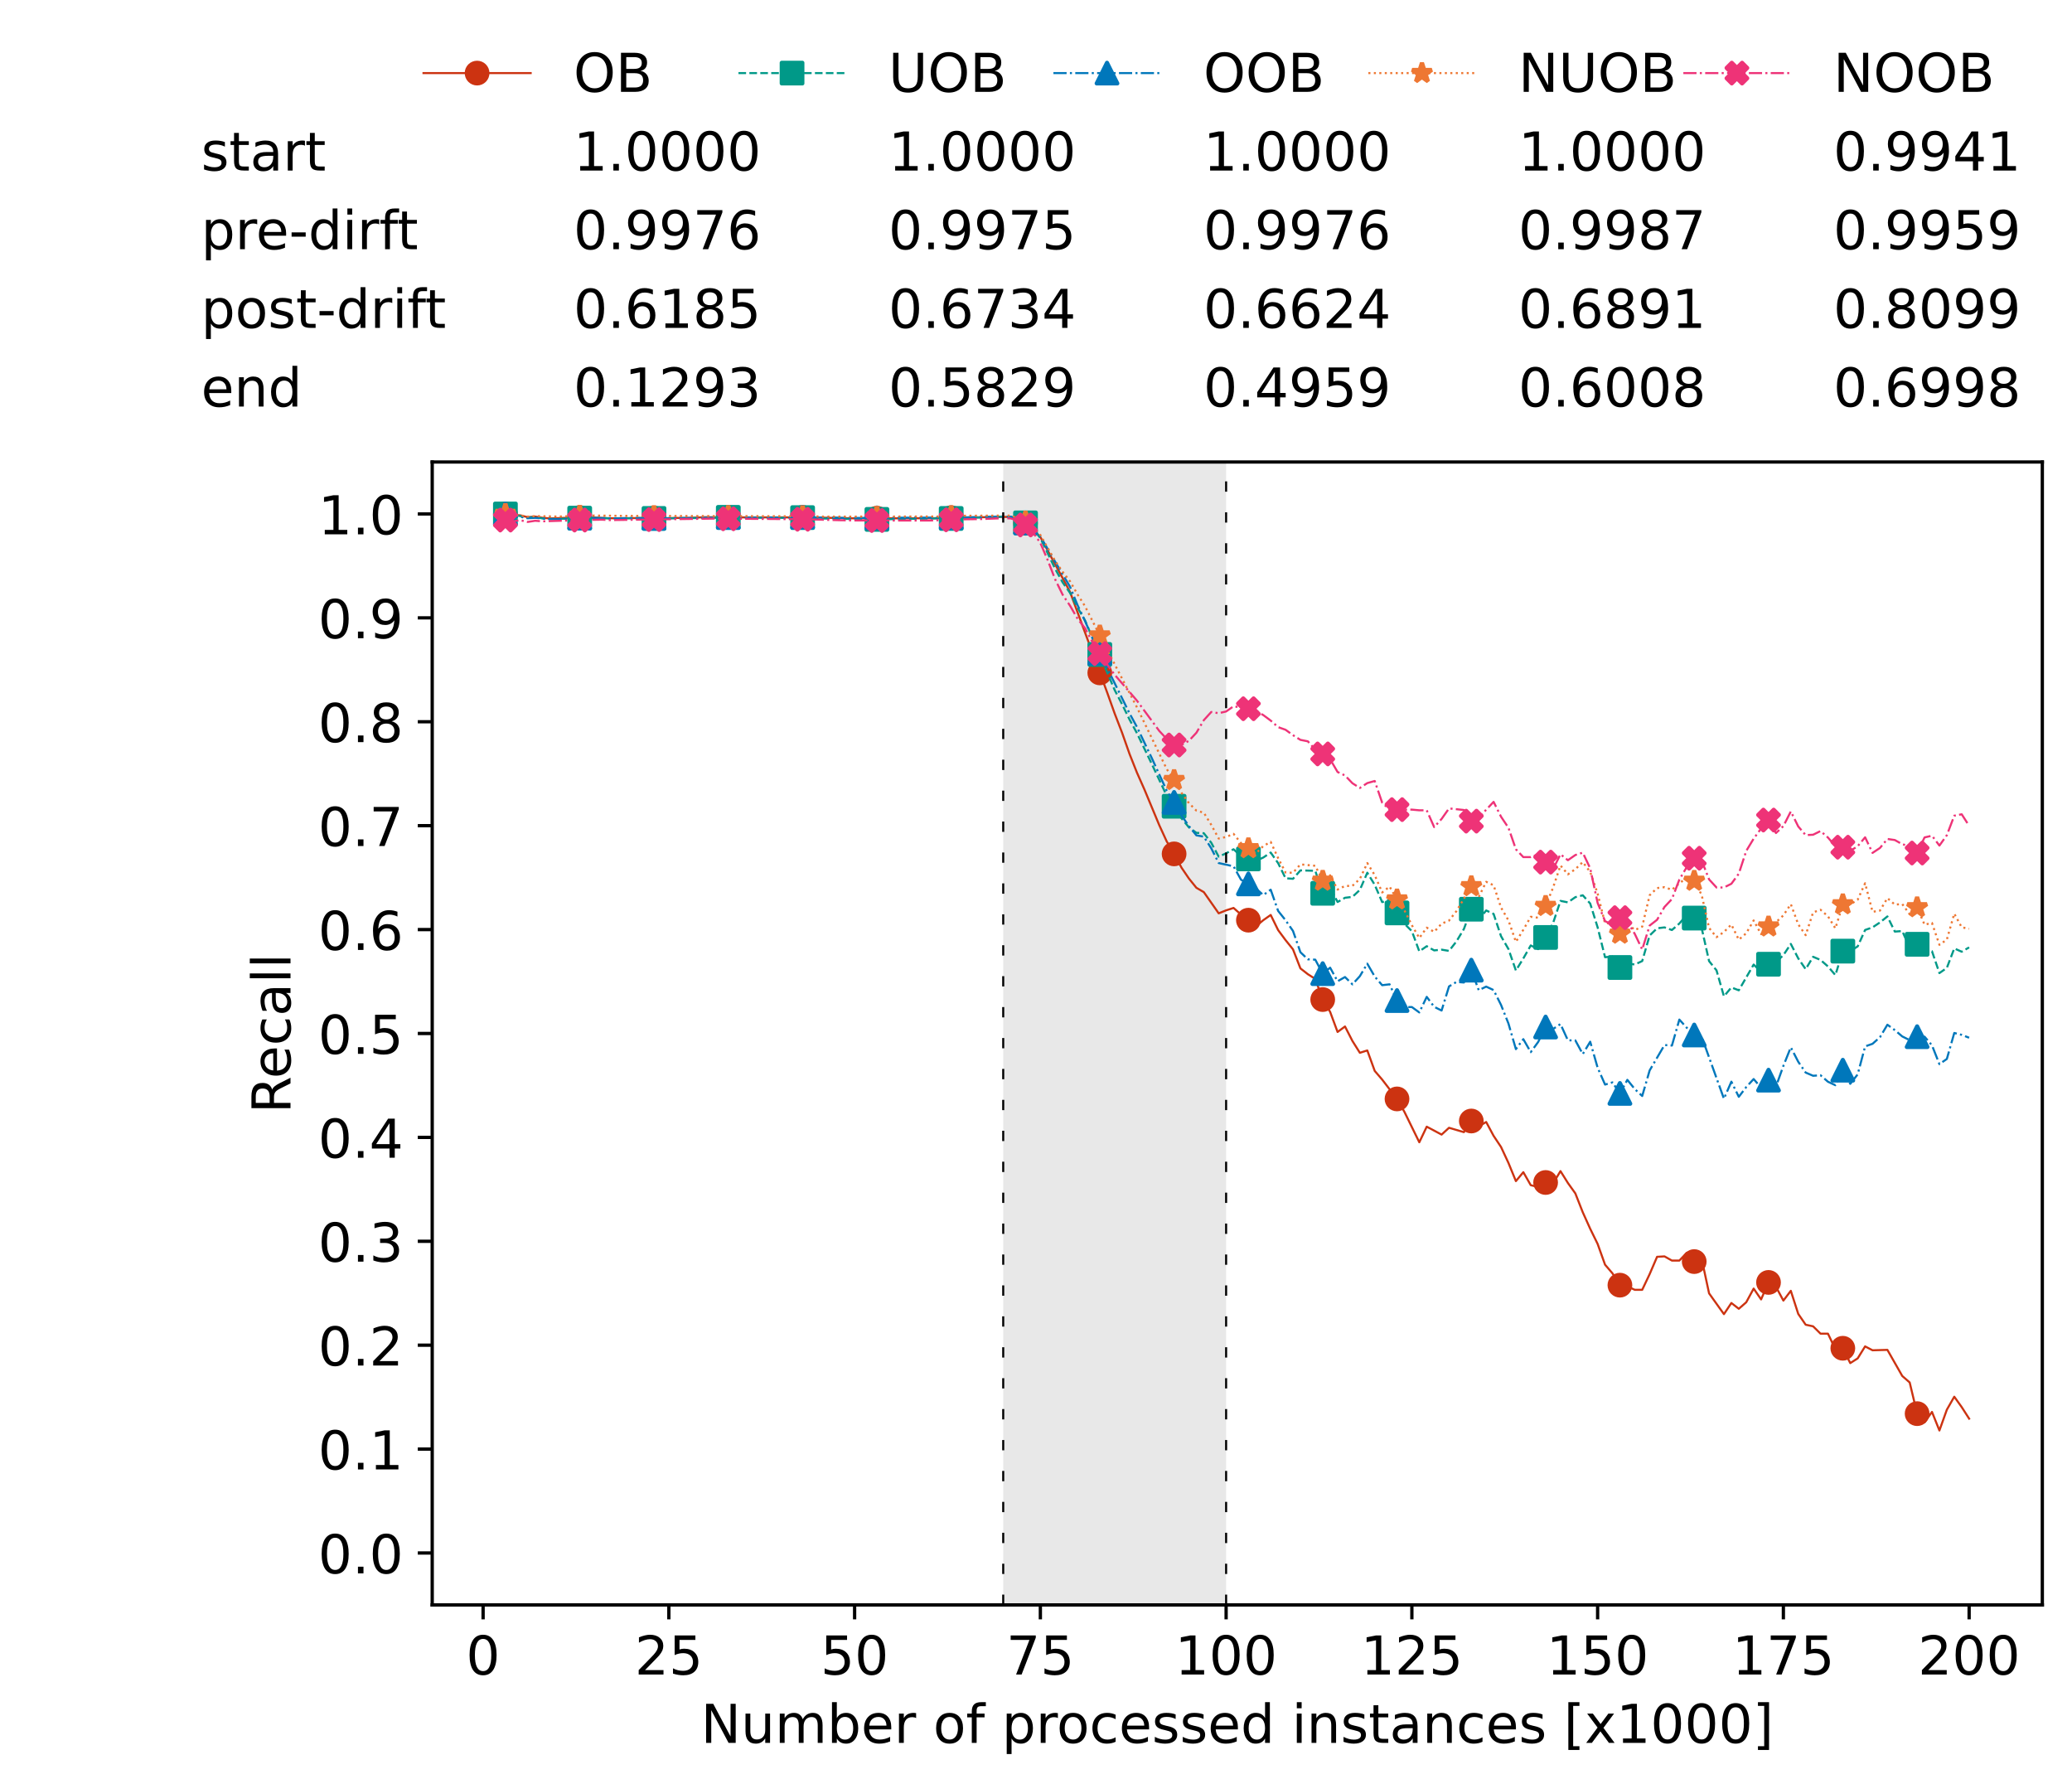 <?xml version="1.0" encoding="utf-8" standalone="no"?>
<!DOCTYPE svg PUBLIC "-//W3C//DTD SVG 1.1//EN"
  "http://www.w3.org/Graphics/SVG/1.1/DTD/svg11.dtd">
<!-- Created with matplotlib (https://matplotlib.org/) -->
<svg height="432.615pt" version="1.1" viewBox="0 0 502.65 432.615" width="502.65pt" xmlns="http://www.w3.org/2000/svg" xmlns:xlink="http://www.w3.org/1999/xlink">
 <defs>
  <style type="text/css">*{stroke-linecap:butt;stroke-linejoin:round;}</style>
 </defs>
 <g id="figure_1">
  <g id="patch_1">
   <path d="M 0 432.615 
L 502.65 432.615 
L 502.65 0 
L 0 0 
z
" style="fill:#ffffff;"/>
  </g>
  <g id="axes_1">
   <g id="patch_2">
    <path d="M 104.85 389.252 
L 495.45 389.252 
L 495.45 112.052 
L 104.85 112.052 
z
" style="fill:#ffffff;"/>
   </g>
   <g id="patch_3">
    <path clip-path="url(#pcb752eba0b)" d="M 297.446 389.252 
L 297.446 112.052 
L 243.372 112.052 
L 243.372 389.252 
z
" style="fill:#d3d3d3;opacity:0.5;"/>
   </g>
   <g id="matplotlib.axis_1">
    <g id="xtick_1">
     <g id="line2d_1">
      <defs>
       <path d="M 0 0 
L 0 3.5 
" id="mfd911b4d0f" style="stroke:#000000;stroke-width:0.8;"/>
      </defs>
      <g>
       <use style="stroke:#000000;stroke-width:0.8;" x="117.197" xlink:href="#mfd911b4d0f" y="389.252"/>
      </g>
     </g>
     <g id="text_1">
      <!-- 0 -->
      <g transform="translate(113.061 406.13)scale(0.13 -0.13)">
       <defs>
        <path d="M 31.781 66.406 
Q 24.172 66.406 20.328 58.906 
Q 16.5 51.422 16.5 36.375 
Q 16.5 21.391 20.328 13.891 
Q 24.172 6.391 31.781 6.391 
Q 39.453 6.391 43.281 13.891 
Q 47.125 21.391 47.125 36.375 
Q 47.125 51.422 43.281 58.906 
Q 39.453 66.406 31.781 66.406 
z
M 31.781 74.219 
Q 44.047 74.219 50.516 64.516 
Q 56.984 54.828 56.984 36.375 
Q 56.984 17.969 50.516 8.266 
Q 44.047 -1.422 31.781 -1.422 
Q 19.531 -1.422 13.062 8.266 
Q 6.594 17.969 6.594 36.375 
Q 6.594 54.828 13.062 64.516 
Q 19.531 74.219 31.781 74.219 
z
" id="DejaVuSans-48"/>
       </defs>
       <use xlink:href="#DejaVuSans-48"/>
      </g>
     </g>
    </g>
    <g id="xtick_2">
     <g id="line2d_2">
      <g>
       <use style="stroke:#000000;stroke-width:0.8;" x="162.259" xlink:href="#mfd911b4d0f" y="389.252"/>
      </g>
     </g>
     <g id="text_2">
      <!-- 25 -->
      <g transform="translate(153.988 406.13)scale(0.13 -0.13)">
       <defs>
        <path d="M 19.188 8.297 
L 53.609 8.297 
L 53.609 0 
L 7.328 0 
L 7.328 8.297 
Q 12.938 14.109 22.625 23.891 
Q 32.328 33.688 34.812 36.531 
Q 39.547 41.844 41.422 45.531 
Q 43.312 49.219 43.312 52.781 
Q 43.312 58.594 39.234 62.25 
Q 35.156 65.922 28.609 65.922 
Q 23.969 65.922 18.812 64.312 
Q 13.672 62.703 7.812 59.422 
L 7.812 69.391 
Q 13.766 71.781 18.938 73 
Q 24.125 74.219 28.422 74.219 
Q 39.75 74.219 46.484 68.547 
Q 53.219 62.891 53.219 53.422 
Q 53.219 48.922 51.531 44.891 
Q 49.859 40.875 45.406 35.406 
Q 44.188 33.984 37.641 27.219 
Q 31.109 20.453 19.188 8.297 
z
" id="DejaVuSans-50"/>
        <path d="M 10.797 72.906 
L 49.516 72.906 
L 49.516 64.594 
L 19.828 64.594 
L 19.828 46.734 
Q 21.969 47.469 24.109 47.828 
Q 26.266 48.188 28.422 48.188 
Q 40.625 48.188 47.75 41.5 
Q 54.891 34.812 54.891 23.391 
Q 54.891 11.625 47.562 5.094 
Q 40.234 -1.422 26.906 -1.422 
Q 22.312 -1.422 17.547 -0.641 
Q 12.797 0.141 7.719 1.703 
L 7.719 11.625 
Q 12.109 9.234 16.797 8.062 
Q 21.484 6.891 26.703 6.891 
Q 35.156 6.891 40.078 11.328 
Q 45.016 15.766 45.016 23.391 
Q 45.016 31 40.078 35.438 
Q 35.156 39.891 26.703 39.891 
Q 22.75 39.891 18.812 39.016 
Q 14.891 38.141 10.797 36.281 
z
" id="DejaVuSans-53"/>
       </defs>
       <use xlink:href="#DejaVuSans-50"/>
       <use x="63.623" xlink:href="#DejaVuSans-53"/>
      </g>
     </g>
    </g>
    <g id="xtick_3">
     <g id="line2d_3">
      <g>
       <use style="stroke:#000000;stroke-width:0.8;" x="207.322" xlink:href="#mfd911b4d0f" y="389.252"/>
      </g>
     </g>
     <g id="text_3">
      <!-- 50 -->
      <g transform="translate(199.05 406.13)scale(0.13 -0.13)">
       <use xlink:href="#DejaVuSans-53"/>
       <use x="63.623" xlink:href="#DejaVuSans-48"/>
      </g>
     </g>
    </g>
    <g id="xtick_4">
     <g id="line2d_4">
      <g>
       <use style="stroke:#000000;stroke-width:0.8;" x="252.384" xlink:href="#mfd911b4d0f" y="389.252"/>
      </g>
     </g>
     <g id="text_4">
      <!-- 75 -->
      <g transform="translate(244.113 406.13)scale(0.13 -0.13)">
       <defs>
        <path d="M 8.203 72.906 
L 55.078 72.906 
L 55.078 68.703 
L 28.609 0 
L 18.312 0 
L 43.219 64.594 
L 8.203 64.594 
z
" id="DejaVuSans-55"/>
       </defs>
       <use xlink:href="#DejaVuSans-55"/>
       <use x="63.623" xlink:href="#DejaVuSans-53"/>
      </g>
     </g>
    </g>
    <g id="xtick_5">
     <g id="line2d_5">
      <g>
       <use style="stroke:#000000;stroke-width:0.8;" x="297.446" xlink:href="#mfd911b4d0f" y="389.252"/>
      </g>
     </g>
     <g id="text_5">
      <!-- 100 -->
      <g transform="translate(285.039 406.13)scale(0.13 -0.13)">
       <defs>
        <path d="M 12.406 8.297 
L 28.516 8.297 
L 28.516 63.922 
L 10.984 60.406 
L 10.984 69.391 
L 28.422 72.906 
L 38.281 72.906 
L 38.281 8.297 
L 54.391 8.297 
L 54.391 0 
L 12.406 0 
z
" id="DejaVuSans-49"/>
       </defs>
       <use xlink:href="#DejaVuSans-49"/>
       <use x="63.623" xlink:href="#DejaVuSans-48"/>
       <use x="127.246" xlink:href="#DejaVuSans-48"/>
      </g>
     </g>
    </g>
    <g id="xtick_6">
     <g id="line2d_6">
      <g>
       <use style="stroke:#000000;stroke-width:0.8;" x="342.509" xlink:href="#mfd911b4d0f" y="389.252"/>
      </g>
     </g>
     <g id="text_6">
      <!-- 125 -->
      <g transform="translate(330.102 406.13)scale(0.13 -0.13)">
       <use xlink:href="#DejaVuSans-49"/>
       <use x="63.623" xlink:href="#DejaVuSans-50"/>
       <use x="127.246" xlink:href="#DejaVuSans-53"/>
      </g>
     </g>
    </g>
    <g id="xtick_7">
     <g id="line2d_7">
      <g>
       <use style="stroke:#000000;stroke-width:0.8;" x="387.571" xlink:href="#mfd911b4d0f" y="389.252"/>
      </g>
     </g>
     <g id="text_7">
      <!-- 150 -->
      <g transform="translate(375.164 406.13)scale(0.13 -0.13)">
       <use xlink:href="#DejaVuSans-49"/>
       <use x="63.623" xlink:href="#DejaVuSans-53"/>
       <use x="127.246" xlink:href="#DejaVuSans-48"/>
      </g>
     </g>
    </g>
    <g id="xtick_8">
     <g id="line2d_8">
      <g>
       <use style="stroke:#000000;stroke-width:0.8;" x="432.633" xlink:href="#mfd911b4d0f" y="389.252"/>
      </g>
     </g>
     <g id="text_8">
      <!-- 175 -->
      <g transform="translate(420.226 406.13)scale(0.13 -0.13)">
       <use xlink:href="#DejaVuSans-49"/>
       <use x="63.623" xlink:href="#DejaVuSans-55"/>
       <use x="127.246" xlink:href="#DejaVuSans-53"/>
      </g>
     </g>
    </g>
    <g id="xtick_9">
     <g id="line2d_9">
      <g>
       <use style="stroke:#000000;stroke-width:0.8;" x="477.695" xlink:href="#mfd911b4d0f" y="389.252"/>
      </g>
     </g>
     <g id="text_9">
      <!-- 200 -->
      <g transform="translate(465.289 406.13)scale(0.13 -0.13)">
       <use xlink:href="#DejaVuSans-50"/>
       <use x="63.623" xlink:href="#DejaVuSans-48"/>
       <use x="127.246" xlink:href="#DejaVuSans-48"/>
      </g>
     </g>
    </g>
    <g id="text_10">
     <!-- Number of processed instances [x1000] -->
     <g transform="translate(170.025 422.711)scale(0.13 -0.13)">
      <defs>
       <path d="M 9.812 72.906 
L 23.094 72.906 
L 55.422 11.922 
L 55.422 72.906 
L 64.984 72.906 
L 64.984 0 
L 51.703 0 
L 19.391 60.984 
L 19.391 0 
L 9.812 0 
z
" id="DejaVuSans-78"/>
       <path d="M 8.5 21.578 
L 8.5 54.688 
L 17.484 54.688 
L 17.484 21.922 
Q 17.484 14.156 20.5 10.266 
Q 23.531 6.391 29.594 6.391 
Q 36.859 6.391 41.078 11.031 
Q 45.312 15.672 45.312 23.688 
L 45.312 54.688 
L 54.297 54.688 
L 54.297 0 
L 45.312 0 
L 45.312 8.406 
Q 42.047 3.422 37.719 1 
Q 33.406 -1.422 27.688 -1.422 
Q 18.266 -1.422 13.375 4.438 
Q 8.5 10.297 8.5 21.578 
z
M 31.109 56 
z
" id="DejaVuSans-117"/>
       <path d="M 52 44.188 
Q 55.375 50.25 60.062 53.125 
Q 64.75 56 71.094 56 
Q 79.641 56 84.281 50.016 
Q 88.922 44.047 88.922 33.016 
L 88.922 0 
L 79.891 0 
L 79.891 32.719 
Q 79.891 40.578 77.094 44.375 
Q 74.312 48.188 68.609 48.188 
Q 61.625 48.188 57.562 43.547 
Q 53.516 38.922 53.516 30.906 
L 53.516 0 
L 44.484 0 
L 44.484 32.719 
Q 44.484 40.625 41.703 44.406 
Q 38.922 48.188 33.109 48.188 
Q 26.219 48.188 22.156 43.531 
Q 18.109 38.875 18.109 30.906 
L 18.109 0 
L 9.078 0 
L 9.078 54.688 
L 18.109 54.688 
L 18.109 46.188 
Q 21.188 51.219 25.484 53.609 
Q 29.781 56 35.688 56 
Q 41.656 56 45.828 52.969 
Q 50 49.953 52 44.188 
z
" id="DejaVuSans-109"/>
       <path d="M 48.688 27.297 
Q 48.688 37.203 44.609 42.844 
Q 40.531 48.484 33.406 48.484 
Q 26.266 48.484 22.188 42.844 
Q 18.109 37.203 18.109 27.297 
Q 18.109 17.391 22.188 11.75 
Q 26.266 6.109 33.406 6.109 
Q 40.531 6.109 44.609 11.75 
Q 48.688 17.391 48.688 27.297 
z
M 18.109 46.391 
Q 20.953 51.266 25.266 53.625 
Q 29.594 56 35.594 56 
Q 45.562 56 51.781 48.094 
Q 58.016 40.188 58.016 27.297 
Q 58.016 14.406 51.781 6.484 
Q 45.562 -1.422 35.594 -1.422 
Q 29.594 -1.422 25.266 0.953 
Q 20.953 3.328 18.109 8.203 
L 18.109 0 
L 9.078 0 
L 9.078 75.984 
L 18.109 75.984 
z
" id="DejaVuSans-98"/>
       <path d="M 56.203 29.594 
L 56.203 25.203 
L 14.891 25.203 
Q 15.484 15.922 20.484 11.062 
Q 25.484 6.203 34.422 6.203 
Q 39.594 6.203 44.453 7.469 
Q 49.312 8.734 54.109 11.281 
L 54.109 2.781 
Q 49.266 0.734 44.188 -0.344 
Q 39.109 -1.422 33.891 -1.422 
Q 20.797 -1.422 13.156 6.188 
Q 5.516 13.812 5.516 26.812 
Q 5.516 40.234 12.766 48.109 
Q 20.016 56 32.328 56 
Q 43.359 56 49.781 48.891 
Q 56.203 41.797 56.203 29.594 
z
M 47.219 32.234 
Q 47.125 39.594 43.094 43.984 
Q 39.062 48.391 32.422 48.391 
Q 24.906 48.391 20.391 44.141 
Q 15.875 39.891 15.188 32.172 
z
" id="DejaVuSans-101"/>
       <path d="M 41.109 46.297 
Q 39.594 47.172 37.812 47.578 
Q 36.031 48 33.891 48 
Q 26.266 48 22.188 43.047 
Q 18.109 38.094 18.109 28.812 
L 18.109 0 
L 9.078 0 
L 9.078 54.688 
L 18.109 54.688 
L 18.109 46.188 
Q 20.953 51.172 25.484 53.578 
Q 30.031 56 36.531 56 
Q 37.453 56 38.578 55.875 
Q 39.703 55.766 41.062 55.516 
z
" id="DejaVuSans-114"/>
       <path id="DejaVuSans-32"/>
       <path d="M 30.609 48.391 
Q 23.391 48.391 19.188 42.75 
Q 14.984 37.109 14.984 27.297 
Q 14.984 17.484 19.156 11.844 
Q 23.344 6.203 30.609 6.203 
Q 37.797 6.203 41.984 11.859 
Q 46.188 17.531 46.188 27.297 
Q 46.188 37.016 41.984 42.703 
Q 37.797 48.391 30.609 48.391 
z
M 30.609 56 
Q 42.328 56 49.016 48.375 
Q 55.719 40.766 55.719 27.297 
Q 55.719 13.875 49.016 6.219 
Q 42.328 -1.422 30.609 -1.422 
Q 18.844 -1.422 12.172 6.219 
Q 5.516 13.875 5.516 27.297 
Q 5.516 40.766 12.172 48.375 
Q 18.844 56 30.609 56 
z
" id="DejaVuSans-111"/>
       <path d="M 37.109 75.984 
L 37.109 68.5 
L 28.516 68.5 
Q 23.688 68.5 21.797 66.547 
Q 19.922 64.594 19.922 59.516 
L 19.922 54.688 
L 34.719 54.688 
L 34.719 47.703 
L 19.922 47.703 
L 19.922 0 
L 10.891 0 
L 10.891 47.703 
L 2.297 47.703 
L 2.297 54.688 
L 10.891 54.688 
L 10.891 58.5 
Q 10.891 67.625 15.141 71.797 
Q 19.391 75.984 28.609 75.984 
z
" id="DejaVuSans-102"/>
       <path d="M 18.109 8.203 
L 18.109 -20.797 
L 9.078 -20.797 
L 9.078 54.688 
L 18.109 54.688 
L 18.109 46.391 
Q 20.953 51.266 25.266 53.625 
Q 29.594 56 35.594 56 
Q 45.562 56 51.781 48.094 
Q 58.016 40.188 58.016 27.297 
Q 58.016 14.406 51.781 6.484 
Q 45.562 -1.422 35.594 -1.422 
Q 29.594 -1.422 25.266 0.953 
Q 20.953 3.328 18.109 8.203 
z
M 48.688 27.297 
Q 48.688 37.203 44.609 42.844 
Q 40.531 48.484 33.406 48.484 
Q 26.266 48.484 22.188 42.844 
Q 18.109 37.203 18.109 27.297 
Q 18.109 17.391 22.188 11.75 
Q 26.266 6.109 33.406 6.109 
Q 40.531 6.109 44.609 11.75 
Q 48.688 17.391 48.688 27.297 
z
" id="DejaVuSans-112"/>
       <path d="M 48.781 52.594 
L 48.781 44.188 
Q 44.969 46.297 41.141 47.344 
Q 37.312 48.391 33.406 48.391 
Q 24.656 48.391 19.812 42.844 
Q 14.984 37.312 14.984 27.297 
Q 14.984 17.281 19.812 11.734 
Q 24.656 6.203 33.406 6.203 
Q 37.312 6.203 41.141 7.25 
Q 44.969 8.297 48.781 10.406 
L 48.781 2.094 
Q 45.016 0.344 40.984 -0.531 
Q 36.969 -1.422 32.422 -1.422 
Q 20.062 -1.422 12.781 6.344 
Q 5.516 14.109 5.516 27.297 
Q 5.516 40.672 12.859 48.328 
Q 20.219 56 33.016 56 
Q 37.156 56 41.109 55.141 
Q 45.062 54.297 48.781 52.594 
z
" id="DejaVuSans-99"/>
       <path d="M 44.281 53.078 
L 44.281 44.578 
Q 40.484 46.531 36.375 47.5 
Q 32.281 48.484 27.875 48.484 
Q 21.188 48.484 17.844 46.438 
Q 14.5 44.391 14.5 40.281 
Q 14.5 37.156 16.891 35.375 
Q 19.281 33.594 26.516 31.984 
L 29.594 31.297 
Q 39.156 29.25 43.188 25.516 
Q 47.219 21.781 47.219 15.094 
Q 47.219 7.469 41.188 3.016 
Q 35.156 -1.422 24.609 -1.422 
Q 20.219 -1.422 15.453 -0.562 
Q 10.688 0.297 5.422 2 
L 5.422 11.281 
Q 10.406 8.688 15.234 7.391 
Q 20.062 6.109 24.812 6.109 
Q 31.156 6.109 34.562 8.281 
Q 37.984 10.453 37.984 14.406 
Q 37.984 18.062 35.516 20.016 
Q 33.062 21.969 24.703 23.781 
L 21.578 24.516 
Q 13.234 26.266 9.516 29.906 
Q 5.812 33.547 5.812 39.891 
Q 5.812 47.609 11.281 51.797 
Q 16.75 56 26.812 56 
Q 31.781 56 36.172 55.266 
Q 40.578 54.547 44.281 53.078 
z
" id="DejaVuSans-115"/>
       <path d="M 45.406 46.391 
L 45.406 75.984 
L 54.391 75.984 
L 54.391 0 
L 45.406 0 
L 45.406 8.203 
Q 42.578 3.328 38.25 0.953 
Q 33.938 -1.422 27.875 -1.422 
Q 17.969 -1.422 11.734 6.484 
Q 5.516 14.406 5.516 27.297 
Q 5.516 40.188 11.734 48.094 
Q 17.969 56 27.875 56 
Q 33.938 56 38.25 53.625 
Q 42.578 51.266 45.406 46.391 
z
M 14.797 27.297 
Q 14.797 17.391 18.875 11.75 
Q 22.953 6.109 30.078 6.109 
Q 37.203 6.109 41.297 11.75 
Q 45.406 17.391 45.406 27.297 
Q 45.406 37.203 41.297 42.844 
Q 37.203 48.484 30.078 48.484 
Q 22.953 48.484 18.875 42.844 
Q 14.797 37.203 14.797 27.297 
z
" id="DejaVuSans-100"/>
       <path d="M 9.422 54.688 
L 18.406 54.688 
L 18.406 0 
L 9.422 0 
z
M 9.422 75.984 
L 18.406 75.984 
L 18.406 64.594 
L 9.422 64.594 
z
" id="DejaVuSans-105"/>
       <path d="M 54.891 33.016 
L 54.891 0 
L 45.906 0 
L 45.906 32.719 
Q 45.906 40.484 42.875 44.328 
Q 39.844 48.188 33.797 48.188 
Q 26.516 48.188 22.312 43.547 
Q 18.109 38.922 18.109 30.906 
L 18.109 0 
L 9.078 0 
L 9.078 54.688 
L 18.109 54.688 
L 18.109 46.188 
Q 21.344 51.125 25.703 53.562 
Q 30.078 56 35.797 56 
Q 45.219 56 50.047 50.172 
Q 54.891 44.344 54.891 33.016 
z
" id="DejaVuSans-110"/>
       <path d="M 18.312 70.219 
L 18.312 54.688 
L 36.812 54.688 
L 36.812 47.703 
L 18.312 47.703 
L 18.312 18.016 
Q 18.312 11.328 20.141 9.422 
Q 21.969 7.516 27.594 7.516 
L 36.812 7.516 
L 36.812 0 
L 27.594 0 
Q 17.188 0 13.234 3.875 
Q 9.281 7.766 9.281 18.016 
L 9.281 47.703 
L 2.688 47.703 
L 2.688 54.688 
L 9.281 54.688 
L 9.281 70.219 
z
" id="DejaVuSans-116"/>
       <path d="M 34.281 27.484 
Q 23.391 27.484 19.188 25 
Q 14.984 22.516 14.984 16.5 
Q 14.984 11.719 18.141 8.906 
Q 21.297 6.109 26.703 6.109 
Q 34.188 6.109 38.703 11.406 
Q 43.219 16.703 43.219 25.484 
L 43.219 27.484 
z
M 52.203 31.203 
L 52.203 0 
L 43.219 0 
L 43.219 8.297 
Q 40.141 3.328 35.547 0.953 
Q 30.953 -1.422 24.312 -1.422 
Q 15.922 -1.422 10.953 3.297 
Q 6 8.016 6 15.922 
Q 6 25.141 12.172 29.828 
Q 18.359 34.516 30.609 34.516 
L 43.219 34.516 
L 43.219 35.406 
Q 43.219 41.609 39.141 45 
Q 35.062 48.391 27.688 48.391 
Q 23 48.391 18.547 47.266 
Q 14.109 46.141 10.016 43.891 
L 10.016 52.203 
Q 14.938 54.109 19.578 55.047 
Q 24.219 56 28.609 56 
Q 40.484 56 46.344 49.844 
Q 52.203 43.703 52.203 31.203 
z
" id="DejaVuSans-97"/>
       <path d="M 8.594 75.984 
L 29.297 75.984 
L 29.297 69 
L 17.578 69 
L 17.578 -6.203 
L 29.297 -6.203 
L 29.297 -13.188 
L 8.594 -13.188 
z
" id="DejaVuSans-91"/>
       <path d="M 54.891 54.688 
L 35.109 28.078 
L 55.906 0 
L 45.312 0 
L 29.391 21.484 
L 13.484 0 
L 2.875 0 
L 24.125 28.609 
L 4.688 54.688 
L 15.281 54.688 
L 29.781 35.203 
L 44.281 54.688 
z
" id="DejaVuSans-120"/>
       <path d="M 30.422 75.984 
L 30.422 -13.188 
L 9.719 -13.188 
L 9.719 -6.203 
L 21.391 -6.203 
L 21.391 69 
L 9.719 69 
L 9.719 75.984 
z
" id="DejaVuSans-93"/>
      </defs>
      <use xlink:href="#DejaVuSans-78"/>
      <use x="74.805" xlink:href="#DejaVuSans-117"/>
      <use x="138.184" xlink:href="#DejaVuSans-109"/>
      <use x="235.596" xlink:href="#DejaVuSans-98"/>
      <use x="299.072" xlink:href="#DejaVuSans-101"/>
      <use x="360.596" xlink:href="#DejaVuSans-114"/>
      <use x="401.709" xlink:href="#DejaVuSans-32"/>
      <use x="433.496" xlink:href="#DejaVuSans-111"/>
      <use x="494.678" xlink:href="#DejaVuSans-102"/>
      <use x="529.883" xlink:href="#DejaVuSans-32"/>
      <use x="561.67" xlink:href="#DejaVuSans-112"/>
      <use x="625.146" xlink:href="#DejaVuSans-114"/>
      <use x="664.01" xlink:href="#DejaVuSans-111"/>
      <use x="725.191" xlink:href="#DejaVuSans-99"/>
      <use x="780.172" xlink:href="#DejaVuSans-101"/>
      <use x="841.695" xlink:href="#DejaVuSans-115"/>
      <use x="893.795" xlink:href="#DejaVuSans-115"/>
      <use x="945.895" xlink:href="#DejaVuSans-101"/>
      <use x="1007.418" xlink:href="#DejaVuSans-100"/>
      <use x="1070.895" xlink:href="#DejaVuSans-32"/>
      <use x="1102.682" xlink:href="#DejaVuSans-105"/>
      <use x="1130.465" xlink:href="#DejaVuSans-110"/>
      <use x="1193.844" xlink:href="#DejaVuSans-115"/>
      <use x="1245.943" xlink:href="#DejaVuSans-116"/>
      <use x="1285.152" xlink:href="#DejaVuSans-97"/>
      <use x="1346.432" xlink:href="#DejaVuSans-110"/>
      <use x="1409.811" xlink:href="#DejaVuSans-99"/>
      <use x="1464.791" xlink:href="#DejaVuSans-101"/>
      <use x="1526.314" xlink:href="#DejaVuSans-115"/>
      <use x="1578.414" xlink:href="#DejaVuSans-32"/>
      <use x="1610.201" xlink:href="#DejaVuSans-91"/>
      <use x="1649.215" xlink:href="#DejaVuSans-120"/>
      <use x="1708.395" xlink:href="#DejaVuSans-49"/>
      <use x="1772.018" xlink:href="#DejaVuSans-48"/>
      <use x="1835.641" xlink:href="#DejaVuSans-48"/>
      <use x="1899.264" xlink:href="#DejaVuSans-48"/>
      <use x="1962.887" xlink:href="#DejaVuSans-93"/>
     </g>
    </g>
   </g>
   <g id="matplotlib.axis_2">
    <g id="ytick_1">
     <g id="line2d_10">
      <defs>
       <path d="M 0 0 
L -3.5 0 
" id="md7e867c572" style="stroke:#000000;stroke-width:0.8;"/>
      </defs>
      <g>
       <use style="stroke:#000000;stroke-width:0.8;" x="104.85" xlink:href="#md7e867c572" y="376.652"/>
      </g>
     </g>
     <g id="text_11">
      <!-- 0.0 -->
      <g transform="translate(77.176 381.591)scale(0.13 -0.13)">
       <defs>
        <path d="M 10.688 12.406 
L 21 12.406 
L 21 0 
L 10.688 0 
z
" id="DejaVuSans-46"/>
       </defs>
       <use xlink:href="#DejaVuSans-48"/>
       <use x="63.623" xlink:href="#DejaVuSans-46"/>
       <use x="95.41" xlink:href="#DejaVuSans-48"/>
      </g>
     </g>
    </g>
    <g id="ytick_2">
     <g id="line2d_11">
      <g>
       <use style="stroke:#000000;stroke-width:0.8;" x="104.85" xlink:href="#md7e867c572" y="351.452"/>
      </g>
     </g>
     <g id="text_12">
      <!-- 0.1 -->
      <g transform="translate(77.176 356.391)scale(0.13 -0.13)">
       <use xlink:href="#DejaVuSans-48"/>
       <use x="63.623" xlink:href="#DejaVuSans-46"/>
       <use x="95.41" xlink:href="#DejaVuSans-49"/>
      </g>
     </g>
    </g>
    <g id="ytick_3">
     <g id="line2d_12">
      <g>
       <use style="stroke:#000000;stroke-width:0.8;" x="104.85" xlink:href="#md7e867c572" y="326.252"/>
      </g>
     </g>
     <g id="text_13">
      <!-- 0.2 -->
      <g transform="translate(77.176 331.191)scale(0.13 -0.13)">
       <use xlink:href="#DejaVuSans-48"/>
       <use x="63.623" xlink:href="#DejaVuSans-46"/>
       <use x="95.41" xlink:href="#DejaVuSans-50"/>
      </g>
     </g>
    </g>
    <g id="ytick_4">
     <g id="line2d_13">
      <g>
       <use style="stroke:#000000;stroke-width:0.8;" x="104.85" xlink:href="#md7e867c572" y="301.052"/>
      </g>
     </g>
     <g id="text_14">
      <!-- 0.3 -->
      <g transform="translate(77.176 305.991)scale(0.13 -0.13)">
       <defs>
        <path d="M 40.578 39.312 
Q 47.656 37.797 51.625 33 
Q 55.609 28.219 55.609 21.188 
Q 55.609 10.406 48.188 4.484 
Q 40.766 -1.422 27.094 -1.422 
Q 22.516 -1.422 17.656 -0.516 
Q 12.797 0.391 7.625 2.203 
L 7.625 11.719 
Q 11.719 9.328 16.594 8.109 
Q 21.484 6.891 26.812 6.891 
Q 36.078 6.891 40.938 10.547 
Q 45.797 14.203 45.797 21.188 
Q 45.797 27.641 41.281 31.266 
Q 36.766 34.906 28.719 34.906 
L 20.219 34.906 
L 20.219 43.016 
L 29.109 43.016 
Q 36.375 43.016 40.234 45.922 
Q 44.094 48.828 44.094 54.297 
Q 44.094 59.906 40.109 62.906 
Q 36.141 65.922 28.719 65.922 
Q 24.656 65.922 20.016 65.031 
Q 15.375 64.156 9.812 62.312 
L 9.812 71.094 
Q 15.438 72.656 20.344 73.438 
Q 25.25 74.219 29.594 74.219 
Q 40.828 74.219 47.359 69.109 
Q 53.906 64.016 53.906 55.328 
Q 53.906 49.266 50.438 45.094 
Q 46.969 40.922 40.578 39.312 
z
" id="DejaVuSans-51"/>
       </defs>
       <use xlink:href="#DejaVuSans-48"/>
       <use x="63.623" xlink:href="#DejaVuSans-46"/>
       <use x="95.41" xlink:href="#DejaVuSans-51"/>
      </g>
     </g>
    </g>
    <g id="ytick_5">
     <g id="line2d_14">
      <g>
       <use style="stroke:#000000;stroke-width:0.8;" x="104.85" xlink:href="#md7e867c572" y="275.852"/>
      </g>
     </g>
     <g id="text_15">
      <!-- 0.4 -->
      <g transform="translate(77.176 280.791)scale(0.13 -0.13)">
       <defs>
        <path d="M 37.797 64.312 
L 12.891 25.391 
L 37.797 25.391 
z
M 35.203 72.906 
L 47.609 72.906 
L 47.609 25.391 
L 58.016 25.391 
L 58.016 17.188 
L 47.609 17.188 
L 47.609 0 
L 37.797 0 
L 37.797 17.188 
L 4.891 17.188 
L 4.891 26.703 
z
" id="DejaVuSans-52"/>
       </defs>
       <use xlink:href="#DejaVuSans-48"/>
       <use x="63.623" xlink:href="#DejaVuSans-46"/>
       <use x="95.41" xlink:href="#DejaVuSans-52"/>
      </g>
     </g>
    </g>
    <g id="ytick_6">
     <g id="line2d_15">
      <g>
       <use style="stroke:#000000;stroke-width:0.8;" x="104.85" xlink:href="#md7e867c572" y="250.652"/>
      </g>
     </g>
     <g id="text_16">
      <!-- 0.5 -->
      <g transform="translate(77.176 255.591)scale(0.13 -0.13)">
       <use xlink:href="#DejaVuSans-48"/>
       <use x="63.623" xlink:href="#DejaVuSans-46"/>
       <use x="95.41" xlink:href="#DejaVuSans-53"/>
      </g>
     </g>
    </g>
    <g id="ytick_7">
     <g id="line2d_16">
      <g>
       <use style="stroke:#000000;stroke-width:0.8;" x="104.85" xlink:href="#md7e867c572" y="225.452"/>
      </g>
     </g>
     <g id="text_17">
      <!-- 0.6 -->
      <g transform="translate(77.176 230.391)scale(0.13 -0.13)">
       <defs>
        <path d="M 33.016 40.375 
Q 26.375 40.375 22.484 35.828 
Q 18.609 31.297 18.609 23.391 
Q 18.609 15.531 22.484 10.953 
Q 26.375 6.391 33.016 6.391 
Q 39.656 6.391 43.531 10.953 
Q 47.406 15.531 47.406 23.391 
Q 47.406 31.297 43.531 35.828 
Q 39.656 40.375 33.016 40.375 
z
M 52.594 71.297 
L 52.594 62.312 
Q 48.875 64.062 45.094 64.984 
Q 41.312 65.922 37.594 65.922 
Q 27.828 65.922 22.672 59.328 
Q 17.531 52.734 16.797 39.406 
Q 19.672 43.656 24.016 45.922 
Q 28.375 48.188 33.594 48.188 
Q 44.578 48.188 50.953 41.516 
Q 57.328 34.859 57.328 23.391 
Q 57.328 12.156 50.688 5.359 
Q 44.047 -1.422 33.016 -1.422 
Q 20.359 -1.422 13.672 8.266 
Q 6.984 17.969 6.984 36.375 
Q 6.984 53.656 15.188 63.938 
Q 23.391 74.219 37.203 74.219 
Q 40.922 74.219 44.703 73.484 
Q 48.484 72.75 52.594 71.297 
z
" id="DejaVuSans-54"/>
       </defs>
       <use xlink:href="#DejaVuSans-48"/>
       <use x="63.623" xlink:href="#DejaVuSans-46"/>
       <use x="95.41" xlink:href="#DejaVuSans-54"/>
      </g>
     </g>
    </g>
    <g id="ytick_8">
     <g id="line2d_17">
      <g>
       <use style="stroke:#000000;stroke-width:0.8;" x="104.85" xlink:href="#md7e867c572" y="200.252"/>
      </g>
     </g>
     <g id="text_18">
      <!-- 0.7 -->
      <g transform="translate(77.176 205.191)scale(0.13 -0.13)">
       <use xlink:href="#DejaVuSans-48"/>
       <use x="63.623" xlink:href="#DejaVuSans-46"/>
       <use x="95.41" xlink:href="#DejaVuSans-55"/>
      </g>
     </g>
    </g>
    <g id="ytick_9">
     <g id="line2d_18">
      <g>
       <use style="stroke:#000000;stroke-width:0.8;" x="104.85" xlink:href="#md7e867c572" y="175.052"/>
      </g>
     </g>
     <g id="text_19">
      <!-- 0.8 -->
      <g transform="translate(77.176 179.991)scale(0.13 -0.13)">
       <defs>
        <path d="M 31.781 34.625 
Q 24.75 34.625 20.719 30.859 
Q 16.703 27.094 16.703 20.516 
Q 16.703 13.922 20.719 10.156 
Q 24.75 6.391 31.781 6.391 
Q 38.812 6.391 42.859 10.172 
Q 46.922 13.969 46.922 20.516 
Q 46.922 27.094 42.891 30.859 
Q 38.875 34.625 31.781 34.625 
z
M 21.922 38.812 
Q 15.578 40.375 12.031 44.719 
Q 8.5 49.078 8.5 55.328 
Q 8.5 64.062 14.719 69.141 
Q 20.953 74.219 31.781 74.219 
Q 42.672 74.219 48.875 69.141 
Q 55.078 64.062 55.078 55.328 
Q 55.078 49.078 51.531 44.719 
Q 48 40.375 41.703 38.812 
Q 48.828 37.156 52.797 32.312 
Q 56.781 27.484 56.781 20.516 
Q 56.781 9.906 50.312 4.234 
Q 43.844 -1.422 31.781 -1.422 
Q 19.734 -1.422 13.25 4.234 
Q 6.781 9.906 6.781 20.516 
Q 6.781 27.484 10.781 32.312 
Q 14.797 37.156 21.922 38.812 
z
M 18.312 54.391 
Q 18.312 48.734 21.844 45.562 
Q 25.391 42.391 31.781 42.391 
Q 38.141 42.391 41.719 45.562 
Q 45.312 48.734 45.312 54.391 
Q 45.312 60.062 41.719 63.234 
Q 38.141 66.406 31.781 66.406 
Q 25.391 66.406 21.844 63.234 
Q 18.312 60.062 18.312 54.391 
z
" id="DejaVuSans-56"/>
       </defs>
       <use xlink:href="#DejaVuSans-48"/>
       <use x="63.623" xlink:href="#DejaVuSans-46"/>
       <use x="95.41" xlink:href="#DejaVuSans-56"/>
      </g>
     </g>
    </g>
    <g id="ytick_10">
     <g id="line2d_19">
      <g>
       <use style="stroke:#000000;stroke-width:0.8;" x="104.85" xlink:href="#md7e867c572" y="149.852"/>
      </g>
     </g>
     <g id="text_20">
      <!-- 0.9 -->
      <g transform="translate(77.176 154.791)scale(0.13 -0.13)">
       <defs>
        <path d="M 10.984 1.516 
L 10.984 10.5 
Q 14.703 8.734 18.5 7.812 
Q 22.312 6.891 25.984 6.891 
Q 35.75 6.891 40.891 13.453 
Q 46.047 20.016 46.781 33.406 
Q 43.953 29.203 39.594 26.953 
Q 35.25 24.703 29.984 24.703 
Q 19.047 24.703 12.672 31.312 
Q 6.297 37.938 6.297 49.422 
Q 6.297 60.641 12.938 67.422 
Q 19.578 74.219 30.609 74.219 
Q 43.266 74.219 49.922 64.516 
Q 56.594 54.828 56.594 36.375 
Q 56.594 19.141 48.406 8.859 
Q 40.234 -1.422 26.422 -1.422 
Q 22.703 -1.422 18.891 -0.688 
Q 15.094 0.047 10.984 1.516 
z
M 30.609 32.422 
Q 37.25 32.422 41.125 36.953 
Q 45.016 41.5 45.016 49.422 
Q 45.016 57.281 41.125 61.844 
Q 37.25 66.406 30.609 66.406 
Q 23.969 66.406 20.094 61.844 
Q 16.219 57.281 16.219 49.422 
Q 16.219 41.5 20.094 36.953 
Q 23.969 32.422 30.609 32.422 
z
" id="DejaVuSans-57"/>
       </defs>
       <use xlink:href="#DejaVuSans-48"/>
       <use x="63.623" xlink:href="#DejaVuSans-46"/>
       <use x="95.41" xlink:href="#DejaVuSans-57"/>
      </g>
     </g>
    </g>
    <g id="ytick_11">
     <g id="line2d_20">
      <g>
       <use style="stroke:#000000;stroke-width:0.8;" x="104.85" xlink:href="#md7e867c572" y="124.652"/>
      </g>
     </g>
     <g id="text_21">
      <!-- 1.0 -->
      <g transform="translate(77.176 129.591)scale(0.13 -0.13)">
       <use xlink:href="#DejaVuSans-49"/>
       <use x="63.623" xlink:href="#DejaVuSans-46"/>
       <use x="95.41" xlink:href="#DejaVuSans-48"/>
      </g>
     </g>
    </g>
    <g id="text_22">
     <!-- Recall -->
     <g transform="translate(70.472 270.044)rotate(-90)scale(0.13 -0.13)">
      <defs>
       <path d="M 44.391 34.188 
Q 47.562 33.109 50.562 29.594 
Q 53.562 26.078 56.594 19.922 
L 66.609 0 
L 56 0 
L 46.688 18.703 
Q 43.062 26.031 39.672 28.422 
Q 36.281 30.812 30.422 30.812 
L 19.672 30.812 
L 19.672 0 
L 9.812 0 
L 9.812 72.906 
L 32.078 72.906 
Q 44.578 72.906 50.734 67.672 
Q 56.891 62.453 56.891 51.906 
Q 56.891 45.016 53.688 40.469 
Q 50.484 35.938 44.391 34.188 
z
M 19.672 64.797 
L 19.672 38.922 
L 32.078 38.922 
Q 39.203 38.922 42.844 42.219 
Q 46.484 45.516 46.484 51.906 
Q 46.484 58.297 42.844 61.547 
Q 39.203 64.797 32.078 64.797 
z
" id="DejaVuSans-82"/>
       <path d="M 9.422 75.984 
L 18.406 75.984 
L 18.406 0 
L 9.422 0 
z
" id="DejaVuSans-108"/>
      </defs>
      <use xlink:href="#DejaVuSans-82"/>
      <use x="64.982" xlink:href="#DejaVuSans-101"/>
      <use x="126.506" xlink:href="#DejaVuSans-99"/>
      <use x="181.486" xlink:href="#DejaVuSans-97"/>
      <use x="242.766" xlink:href="#DejaVuSans-108"/>
      <use x="270.549" xlink:href="#DejaVuSans-108"/>
     </g>
    </g>
   </g>
   <g id="line2d_21"/>
   <g id="line2d_22"/>
   <g id="line2d_23"/>
   <g id="line2d_24"/>
   <g id="line2d_25"/>
   <g id="line2d_26">
    <path clip-path="url(#pcb752eba0b)" d="M 122.605 124.652 
L 124.407 124.912 
L 126.21 124.991 
L 128.012 125.437 
L 129.815 125.28 
L 131.617 125.584 
L 133.419 125.737 
L 137.024 125.602 
L 144.234 125.513 
L 147.839 125.7 
L 156.852 125.635 
L 162.259 125.684 
L 164.062 125.603 
L 165.864 125.652 
L 171.272 125.432 
L 176.679 125.479 
L 196.507 125.49 
L 207.322 125.719 
L 214.532 125.722 
L 228.952 125.669 
L 232.557 125.52 
L 245.174 125.355 
L 246.976 125.962 
L 248.779 126.91 
L 250.581 128.369 
L 252.384 130.251 
L 257.791 140.225 
L 259.594 143.593 
L 268.606 167.999 
L 270.409 173.051 
L 272.211 177.726 
L 274.014 182.85 
L 275.816 187.395 
L 277.619 191.458 
L 281.224 200.125 
L 283.026 204.053 
L 284.829 207.098 
L 286.631 210.445 
L 288.434 213.093 
L 290.236 215.323 
L 292.039 216.373 
L 295.644 221.515 
L 297.446 220.786 
L 299.249 220.208 
L 301.051 221.799 
L 304.656 224.672 
L 306.459 223.174 
L 308.261 221.91 
L 310.064 225.581 
L 311.866 228.01 
L 313.669 230.248 
L 315.471 234.868 
L 317.274 236.277 
L 319.076 237.422 
L 320.879 242.429 
L 322.681 245.421 
L 324.484 250.289 
L 326.286 248.957 
L 328.089 252.475 
L 329.891 255.338 
L 331.694 254.769 
L 333.496 259.733 
L 335.299 261.833 
L 338.904 266.525 
L 340.706 269.675 
L 344.311 277.039 
L 346.114 273.259 
L 349.719 275.177 
L 351.521 273.527 
L 355.126 274.584 
L 356.928 271.884 
L 358.731 273.173 
L 360.533 272.123 
L 362.336 275.483 
L 364.138 278.183 
L 365.941 282.06 
L 367.743 286.46 
L 369.546 284.296 
L 371.348 287.446 
L 373.151 287.896 
L 374.953 286.794 
L 376.756 287.036 
L 378.558 284.036 
L 380.361 286.916 
L 382.163 289.436 
L 383.966 294.018 
L 385.768 298.018 
L 387.571 301.693 
L 389.373 306.733 
L 391.176 308.833 
L 392.978 311.696 
L 394.781 311.983 
L 396.583 312.823 
L 398.386 312.823 
L 400.188 309.023 
L 401.991 304.823 
L 403.793 304.715 
L 405.596 305.733 
L 407.398 305.733 
L 409.201 303.843 
L 411.003 305.976 
L 412.806 305.283 
L 414.608 313.683 
L 418.213 318.723 
L 420.016 316.023 
L 421.818 317.423 
L 423.621 315.848 
L 425.423 312.526 
L 427.226 315.151 
L 429.028 311.028 
L 430.831 312.078 
L 432.633 315.438 
L 434.436 313.066 
L 436.238 318.666 
L 438.041 321.291 
L 439.843 321.679 
L 441.646 323.461 
L 443.448 323.461 
L 445.251 327.241 
L 447.053 326.998 
L 448.856 330.598 
L 450.658 329.453 
L 452.461 326.545 
L 454.263 327.49 
L 457.868 327.39 
L 461.473 333.722 
L 463.276 335.297 
L 465.078 342.857 
L 466.881 344.957 
L 468.683 342.437 
L 470.485 346.941 
L 472.288 341.901 
L 474.09 338.751 
L 475.893 341.271 
L 477.695 344.071 
L 477.695 344.071 
" style="fill:none;stroke:#cc3311;stroke-linecap:square;stroke-width:0.5;"/>
    <defs>
     <path d="M 0 2.5 
C 0.663 2.5 1.299 2.237 1.768 1.768 
C 2.237 1.299 2.5 0.663 2.5 0 
C 2.5 -0.663 2.237 -1.299 1.768 -1.768 
C 1.299 -2.237 0.663 -2.5 0 -2.5 
C -0.663 -2.5 -1.299 -2.237 -1.768 -1.768 
C -2.237 -1.299 -2.5 -0.663 -2.5 0 
C -2.5 0.663 -2.237 1.299 -1.768 1.768 
C -1.299 2.237 -0.663 2.5 0 2.5 
z
" id="ma7148f3207" style="stroke:#cc3311;"/>
    </defs>
    <g clip-path="url(#pcb752eba0b)">
     <use style="fill:#cc3311;stroke:#cc3311;" x="122.605" xlink:href="#ma7148f3207" y="124.652"/>
     <use style="fill:#cc3311;stroke:#cc3311;" x="140.629" xlink:href="#ma7148f3207" y="125.525"/>
     <use style="fill:#cc3311;stroke:#cc3311;" x="158.654" xlink:href="#ma7148f3207" y="125.66"/>
     <use style="fill:#cc3311;stroke:#cc3311;" x="176.679" xlink:href="#ma7148f3207" y="125.479"/>
     <use style="fill:#cc3311;stroke:#cc3311;" x="194.704" xlink:href="#ma7148f3207" y="125.489"/>
     <use style="fill:#cc3311;stroke:#cc3311;" x="212.729" xlink:href="#ma7148f3207" y="125.693"/>
     <use style="fill:#cc3311;stroke:#cc3311;" x="230.754" xlink:href="#ma7148f3207" y="125.57"/>
     <use style="fill:#cc3311;stroke:#cc3311;" x="248.779" xlink:href="#ma7148f3207" y="126.91"/>
     <use style="fill:#cc3311;stroke:#cc3311;" x="266.804" xlink:href="#ma7148f3207" y="163.197"/>
     <use style="fill:#cc3311;stroke:#cc3311;" x="284.829" xlink:href="#ma7148f3207" y="207.098"/>
     <use style="fill:#cc3311;stroke:#cc3311;" x="302.854" xlink:href="#ma7148f3207" y="223.174"/>
     <use style="fill:#cc3311;stroke:#cc3311;" x="320.879" xlink:href="#ma7148f3207" y="242.429"/>
     <use style="fill:#cc3311;stroke:#cc3311;" x="338.904" xlink:href="#ma7148f3207" y="266.525"/>
     <use style="fill:#cc3311;stroke:#cc3311;" x="356.928" xlink:href="#ma7148f3207" y="271.884"/>
     <use style="fill:#cc3311;stroke:#cc3311;" x="374.953" xlink:href="#ma7148f3207" y="286.794"/>
     <use style="fill:#cc3311;stroke:#cc3311;" x="392.978" xlink:href="#ma7148f3207" y="311.696"/>
     <use style="fill:#cc3311;stroke:#cc3311;" x="411.003" xlink:href="#ma7148f3207" y="305.976"/>
     <use style="fill:#cc3311;stroke:#cc3311;" x="429.028" xlink:href="#ma7148f3207" y="311.028"/>
     <use style="fill:#cc3311;stroke:#cc3311;" x="447.053" xlink:href="#ma7148f3207" y="326.998"/>
     <use style="fill:#cc3311;stroke:#cc3311;" x="465.078" xlink:href="#ma7148f3207" y="342.857"/>
    </g>
   </g>
   <g id="line2d_27"/>
   <g id="line2d_28"/>
   <g id="line2d_29"/>
   <g id="line2d_30"/>
   <g id="line2d_31">
    <path clip-path="url(#pcb752eba0b)" d="M 122.605 124.652 
L 126.21 125.157 
L 128.012 125.561 
L 129.815 125.379 
L 131.617 125.748 
L 133.419 125.878 
L 146.037 125.632 
L 147.839 125.73 
L 156.852 125.658 
L 160.457 125.733 
L 180.284 125.518 
L 187.494 125.588 
L 196.507 125.613 
L 198.309 125.742 
L 203.717 125.816 
L 212.729 125.97 
L 218.137 125.885 
L 232.557 125.644 
L 234.359 125.514 
L 237.964 125.513 
L 241.569 125.339 
L 245.174 125.33 
L 246.976 125.862 
L 248.779 126.811 
L 250.581 128.27 
L 252.384 130.49 
L 255.989 137.992 
L 257.791 141.254 
L 259.594 143.815 
L 261.396 147.352 
L 263.199 150.435 
L 270.409 167.359 
L 272.211 170.809 
L 274.014 174.51 
L 275.816 177.819 
L 279.421 185.309 
L 283.026 192.97 
L 284.829 195.543 
L 286.631 198.5 
L 288.434 200.673 
L 290.236 201.99 
L 292.039 202.085 
L 293.841 204.391 
L 295.644 207.772 
L 297.446 206.955 
L 299.249 205.972 
L 301.051 207.649 
L 302.854 208.311 
L 304.656 208.804 
L 306.459 207.98 
L 308.261 206.771 
L 310.064 209.346 
L 311.866 213.01 
L 313.669 213.14 
L 315.471 211.1 
L 319.076 211.2 
L 320.879 216.651 
L 322.681 215.307 
L 324.484 218.764 
L 326.286 217.74 
L 328.089 217.522 
L 329.891 215.831 
L 331.694 211.663 
L 333.496 214.59 
L 335.299 218.79 
L 337.101 218.261 
L 338.904 221.411 
L 340.706 224.036 
L 342.509 225.836 
L 344.311 230.745 
L 346.114 229.485 
L 347.916 230.503 
L 349.719 230.323 
L 351.521 230.623 
L 353.324 228.321 
L 355.126 225.314 
L 356.928 220.514 
L 358.731 223.091 
L 360.533 220.816 
L 362.336 221.656 
L 364.138 227.056 
L 365.941 230.18 
L 367.743 235.38 
L 369.546 232.452 
L 371.348 229.302 
L 373.151 230.202 
L 374.953 227.367 
L 376.756 223.894 
L 378.558 218.494 
L 380.361 218.854 
L 382.163 217.594 
L 383.966 217.136 
L 385.768 219.136 
L 387.571 224.911 
L 389.373 232.156 
L 391.176 231.981 
L 392.978 234.654 
L 394.781 233.651 
L 396.583 233.931 
L 398.386 233.091 
L 400.188 226.891 
L 401.991 225.141 
L 403.793 224.926 
L 405.596 225.562 
L 407.398 223.987 
L 409.201 221.887 
L 411.003 222.663 
L 412.806 225.086 
L 414.608 233.104 
L 416.411 235.344 
L 418.213 241.644 
L 420.016 239.484 
L 421.818 240.184 
L 425.423 233.941 
L 427.226 235.691 
L 429.028 233.859 
L 430.831 233.334 
L 432.633 231.654 
L 434.436 228.936 
L 436.238 232.436 
L 438.041 235.061 
L 439.843 232.056 
L 441.646 232.82 
L 443.448 234.395 
L 445.251 236.495 
L 447.053 230.68 
L 448.856 230.68 
L 450.658 229.534 
L 452.461 225.55 
L 454.263 224.92 
L 456.066 223.72 
L 457.868 222.266 
L 459.671 225.941 
L 461.473 225.813 
L 463.276 229.863 
L 465.078 229.023 
L 466.881 231.123 
L 468.683 230.703 
L 470.485 236.006 
L 472.288 234.746 
L 474.09 230.021 
L 475.893 230.823 
L 477.695 229.773 
L 477.695 229.773 
" style="fill:none;stroke:#009988;stroke-dasharray:1.85,0.8;stroke-dashoffset:0;stroke-width:0.5;"/>
    <defs>
     <path d="M -2.5 2.5 
L 2.5 2.5 
L 2.5 -2.5 
L -2.5 -2.5 
z
" id="m8abb1e0eaf" style="stroke:#009988;stroke-linejoin:miter;"/>
    </defs>
    <g clip-path="url(#pcb752eba0b)">
     <use style="fill:#009988;stroke:#009988;stroke-linejoin:miter;" x="122.605" xlink:href="#m8abb1e0eaf" y="124.652"/>
     <use style="fill:#009988;stroke:#009988;stroke-linejoin:miter;" x="140.629" xlink:href="#m8abb1e0eaf" y="125.662"/>
     <use style="fill:#009988;stroke:#009988;stroke-linejoin:miter;" x="158.654" xlink:href="#m8abb1e0eaf" y="125.735"/>
     <use style="fill:#009988;stroke:#009988;stroke-linejoin:miter;" x="176.679" xlink:href="#m8abb1e0eaf" y="125.478"/>
     <use style="fill:#009988;stroke:#009988;stroke-linejoin:miter;" x="194.704" xlink:href="#m8abb1e0eaf" y="125.537"/>
     <use style="fill:#009988;stroke:#009988;stroke-linejoin:miter;" x="212.729" xlink:href="#m8abb1e0eaf" y="125.97"/>
     <use style="fill:#009988;stroke:#009988;stroke-linejoin:miter;" x="230.754" xlink:href="#m8abb1e0eaf" y="125.745"/>
     <use style="fill:#009988;stroke:#009988;stroke-linejoin:miter;" x="248.779" xlink:href="#m8abb1e0eaf" y="126.811"/>
     <use style="fill:#009988;stroke:#009988;stroke-linejoin:miter;" x="266.804" xlink:href="#m8abb1e0eaf" y="158.726"/>
     <use style="fill:#009988;stroke:#009988;stroke-linejoin:miter;" x="284.829" xlink:href="#m8abb1e0eaf" y="195.543"/>
     <use style="fill:#009988;stroke:#009988;stroke-linejoin:miter;" x="302.854" xlink:href="#m8abb1e0eaf" y="208.311"/>
     <use style="fill:#009988;stroke:#009988;stroke-linejoin:miter;" x="320.879" xlink:href="#m8abb1e0eaf" y="216.651"/>
     <use style="fill:#009988;stroke:#009988;stroke-linejoin:miter;" x="338.904" xlink:href="#m8abb1e0eaf" y="221.411"/>
     <use style="fill:#009988;stroke:#009988;stroke-linejoin:miter;" x="356.928" xlink:href="#m8abb1e0eaf" y="220.514"/>
     <use style="fill:#009988;stroke:#009988;stroke-linejoin:miter;" x="374.953" xlink:href="#m8abb1e0eaf" y="227.367"/>
     <use style="fill:#009988;stroke:#009988;stroke-linejoin:miter;" x="392.978" xlink:href="#m8abb1e0eaf" y="234.654"/>
     <use style="fill:#009988;stroke:#009988;stroke-linejoin:miter;" x="411.003" xlink:href="#m8abb1e0eaf" y="222.663"/>
     <use style="fill:#009988;stroke:#009988;stroke-linejoin:miter;" x="429.028" xlink:href="#m8abb1e0eaf" y="233.859"/>
     <use style="fill:#009988;stroke:#009988;stroke-linejoin:miter;" x="447.053" xlink:href="#m8abb1e0eaf" y="230.68"/>
     <use style="fill:#009988;stroke:#009988;stroke-linejoin:miter;" x="465.078" xlink:href="#m8abb1e0eaf" y="229.023"/>
    </g>
   </g>
   <g id="line2d_32"/>
   <g id="line2d_33"/>
   <g id="line2d_34"/>
   <g id="line2d_35"/>
   <g id="line2d_36">
    <path clip-path="url(#pcb752eba0b)" d="M 122.605 124.652 
L 124.407 125.431 
L 126.21 125.337 
L 128.012 125.697 
L 129.815 125.592 
L 133.419 125.89 
L 135.222 125.914 
L 138.827 125.714 
L 144.234 125.633 
L 149.642 125.728 
L 153.247 125.637 
L 158.654 125.712 
L 176.679 125.528 
L 201.914 125.521 
L 205.519 125.646 
L 210.927 125.595 
L 232.557 125.518 
L 236.162 125.436 
L 239.767 125.339 
L 243.372 125.261 
L 245.174 125.33 
L 246.976 125.887 
L 248.779 126.836 
L 250.581 128.172 
L 252.384 130.116 
L 255.989 136.271 
L 259.594 142.34 
L 261.396 146.752 
L 263.199 150.567 
L 265.001 154.74 
L 274.014 173.019 
L 275.816 176.329 
L 279.421 183.878 
L 283.026 191.745 
L 284.829 194.612 
L 286.631 197.789 
L 288.434 200.375 
L 290.236 202.601 
L 292.039 202.919 
L 293.841 205.741 
L 295.644 209.315 
L 299.249 210.109 
L 301.051 213.347 
L 304.656 215.442 
L 306.459 217.091 
L 308.261 215.782 
L 310.064 220.931 
L 311.866 223.196 
L 313.669 225.787 
L 315.471 230.947 
L 317.274 232.665 
L 319.076 232.753 
L 320.879 236.138 
L 322.681 234.697 
L 324.484 237.99 
L 326.286 236.966 
L 328.089 238.739 
L 329.891 236.755 
L 331.694 233.724 
L 333.496 236.842 
L 335.299 238.942 
L 337.101 238.73 
L 338.904 242.668 
L 340.706 244.243 
L 342.509 244.243 
L 344.311 245.552 
L 346.114 241.772 
L 347.916 244.19 
L 349.719 245.09 
L 351.521 239.24 
L 353.324 238.149 
L 355.126 238.293 
L 356.928 235.293 
L 358.731 240.161 
L 360.533 239.286 
L 362.336 240.126 
L 364.138 243.726 
L 365.941 248.249 
L 367.743 254.449 
L 369.546 252.031 
L 371.348 255.181 
L 373.151 252.706 
L 374.953 249.083 
L 376.756 249.568 
L 378.558 248.368 
L 380.361 252.328 
L 382.163 252.328 
L 383.966 255.65 
L 385.768 252.65 
L 387.571 258.95 
L 389.373 263.045 
L 391.176 262.52 
L 392.978 265.192 
L 394.781 261.899 
L 396.583 264.139 
L 398.386 265.819 
L 400.188 259.619 
L 403.793 253.454 
L 405.596 253.581 
L 407.398 247.281 
L 409.201 249.276 
L 411.003 251.021 
L 412.806 251.436 
L 418.213 266.48 
L 420.016 262.34 
L 421.818 266.015 
L 423.621 263.652 
L 425.423 261.705 
L 427.226 263.805 
L 429.028 261.972 
L 430.831 263.547 
L 432.633 258.507 
L 434.436 254.011 
L 436.238 257.511 
L 438.041 260.136 
L 439.843 260.911 
L 441.646 260.784 
L 443.448 262.359 
L 445.251 263.199 
L 447.053 259.564 
L 448.856 262.864 
L 450.658 260.573 
L 452.461 253.789 
L 454.263 253.159 
L 456.066 251.559 
L 457.868 248.53 
L 459.671 249.842 
L 461.473 251.37 
L 463.276 252.27 
L 465.078 251.43 
L 466.881 251.43 
L 468.683 253.53 
L 470.485 258.091 
L 472.288 256.831 
L 474.09 250.531 
L 475.893 250.989 
L 477.695 251.689 
L 477.695 251.689 
" style="fill:none;stroke:#0077bb;stroke-dasharray:3.2,0.8,0.5,0.8;stroke-dashoffset:0;stroke-width:0.5;"/>
    <defs>
     <path d="M 0 -2.5 
L -2.5 2.5 
L 2.5 2.5 
z
" id="mf2a44228e2" style="stroke:#0077bb;stroke-linejoin:miter;"/>
    </defs>
    <g clip-path="url(#pcb752eba0b)">
     <use style="fill:#0077bb;stroke:#0077bb;stroke-linejoin:miter;" x="122.605" xlink:href="#mf2a44228e2" y="124.652"/>
     <use style="fill:#0077bb;stroke:#0077bb;stroke-linejoin:miter;" x="140.629" xlink:href="#mf2a44228e2" y="125.666"/>
     <use style="fill:#0077bb;stroke:#0077bb;stroke-linejoin:miter;" x="158.654" xlink:href="#mf2a44228e2" y="125.712"/>
     <use style="fill:#0077bb;stroke:#0077bb;stroke-linejoin:miter;" x="176.679" xlink:href="#mf2a44228e2" y="125.528"/>
     <use style="fill:#0077bb;stroke:#0077bb;stroke-linejoin:miter;" x="194.704" xlink:href="#mf2a44228e2" y="125.441"/>
     <use style="fill:#0077bb;stroke:#0077bb;stroke-linejoin:miter;" x="212.729" xlink:href="#mf2a44228e2" y="125.595"/>
     <use style="fill:#0077bb;stroke:#0077bb;stroke-linejoin:miter;" x="230.754" xlink:href="#mf2a44228e2" y="125.568"/>
     <use style="fill:#0077bb;stroke:#0077bb;stroke-linejoin:miter;" x="248.779" xlink:href="#mf2a44228e2" y="126.836"/>
     <use style="fill:#0077bb;stroke:#0077bb;stroke-linejoin:miter;" x="266.804" xlink:href="#mf2a44228e2" y="158.434"/>
     <use style="fill:#0077bb;stroke:#0077bb;stroke-linejoin:miter;" x="284.829" xlink:href="#mf2a44228e2" y="194.612"/>
     <use style="fill:#0077bb;stroke:#0077bb;stroke-linejoin:miter;" x="302.854" xlink:href="#mf2a44228e2" y="214.378"/>
     <use style="fill:#0077bb;stroke:#0077bb;stroke-linejoin:miter;" x="320.879" xlink:href="#mf2a44228e2" y="236.138"/>
     <use style="fill:#0077bb;stroke:#0077bb;stroke-linejoin:miter;" x="338.904" xlink:href="#mf2a44228e2" y="242.668"/>
     <use style="fill:#0077bb;stroke:#0077bb;stroke-linejoin:miter;" x="356.928" xlink:href="#mf2a44228e2" y="235.293"/>
     <use style="fill:#0077bb;stroke:#0077bb;stroke-linejoin:miter;" x="374.953" xlink:href="#mf2a44228e2" y="249.083"/>
     <use style="fill:#0077bb;stroke:#0077bb;stroke-linejoin:miter;" x="392.978" xlink:href="#mf2a44228e2" y="265.192"/>
     <use style="fill:#0077bb;stroke:#0077bb;stroke-linejoin:miter;" x="411.003" xlink:href="#mf2a44228e2" y="251.021"/>
     <use style="fill:#0077bb;stroke:#0077bb;stroke-linejoin:miter;" x="429.028" xlink:href="#mf2a44228e2" y="261.972"/>
     <use style="fill:#0077bb;stroke:#0077bb;stroke-linejoin:miter;" x="447.053" xlink:href="#mf2a44228e2" y="259.564"/>
     <use style="fill:#0077bb;stroke:#0077bb;stroke-linejoin:miter;" x="465.078" xlink:href="#mf2a44228e2" y="251.43"/>
    </g>
   </g>
   <g id="line2d_37"/>
   <g id="line2d_38"/>
   <g id="line2d_39"/>
   <g id="line2d_40"/>
   <g id="line2d_41">
    <path clip-path="url(#pcb752eba0b)" d="M 122.605 124.652 
L 124.407 124.912 
L 126.21 124.991 
L 128.012 125.304 
L 129.815 125.174 
L 133.419 125.236 
L 135.222 125.282 
L 144.234 125.04 
L 151.444 125.124 
L 196.507 125.223 
L 200.112 125.3 
L 228.952 125.261 
L 234.359 125.082 
L 245.174 125.049 
L 246.976 125.654 
L 248.779 126.494 
L 250.581 127.856 
L 252.384 129.759 
L 255.989 136.071 
L 257.791 138.693 
L 259.594 141.012 
L 261.396 144.165 
L 263.199 146.992 
L 266.804 154.141 
L 275.816 171.556 
L 283.026 186.497 
L 284.829 189.207 
L 286.631 192.286 
L 288.434 194.802 
L 290.236 196.601 
L 292.039 197.11 
L 293.841 200.056 
L 295.644 203.374 
L 297.446 202.994 
L 299.249 202.243 
L 301.051 204.471 
L 304.656 207.002 
L 306.459 205.196 
L 308.261 204.187 
L 310.064 208.131 
L 311.866 211.61 
L 313.669 211.681 
L 315.471 209.641 
L 319.076 209.984 
L 320.879 213.634 
L 322.681 212.291 
L 324.484 215.748 
L 326.286 214.877 
L 328.089 214.85 
L 329.891 213.16 
L 331.694 209.323 
L 333.496 212.25 
L 335.299 216.45 
L 337.101 215.021 
L 338.904 218.171 
L 340.706 220.796 
L 342.509 224.396 
L 344.311 227.505 
L 346.114 224.985 
L 347.916 226.003 
L 349.719 224.023 
L 351.521 223.273 
L 353.324 220.971 
L 356.928 214.964 
L 358.731 217.541 
L 360.533 213.866 
L 362.336 214.706 
L 364.138 220.106 
L 365.941 223.23 
L 367.743 228.43 
L 369.546 225.502 
L 371.348 222.352 
L 373.151 222.577 
L 374.953 219.742 
L 376.756 215.3 
L 378.558 209.9 
L 380.361 212.06 
L 382.163 210.8 
L 383.966 209.082 
L 385.768 211.482 
L 387.571 216.732 
L 389.373 223.977 
L 391.176 223.802 
L 392.978 226.475 
L 394.781 223.897 
L 396.583 225.577 
L 398.386 224.737 
L 400.188 217.137 
L 401.991 215.387 
L 403.793 215.172 
L 405.596 215.808 
L 407.398 214.233 
L 409.201 212.868 
L 411.003 213.644 
L 412.806 217.036 
L 414.608 225.054 
L 416.411 227.294 
L 418.213 226.034 
L 420.016 224.234 
L 421.818 227.909 
L 423.621 226.334 
L 425.423 223.241 
L 427.226 226.566 
L 429.028 224.734 
L 430.831 223.684 
L 432.633 222.004 
L 434.436 219.286 
L 436.238 224.186 
L 438.041 226.811 
L 439.843 221.286 
L 441.646 220.65 
L 443.448 222.225 
L 445.251 225.165 
L 447.053 219.35 
L 448.856 219.35 
L 450.658 218.204 
L 452.461 214.22 
L 454.263 221.15 
L 456.066 220.85 
L 457.868 217.821 
L 459.671 219.396 
L 461.473 219.268 
L 463.276 221.743 
L 465.078 220.063 
L 466.881 224.263 
L 468.683 223.843 
L 470.485 229.146 
L 472.288 227.886 
L 474.09 221.586 
L 475.893 224.908 
L 477.695 225.258 
L 477.695 225.258 
" style="fill:none;stroke:#ee7733;stroke-dasharray:0.5,0.825;stroke-dashoffset:0;stroke-width:0.5;"/>
    <defs>
     <path d="M 0 -2.5 
L -0.561 -0.773 
L -2.378 -0.773 
L -0.908 0.295 
L -1.469 2.023 
L -0 0.955 
L 1.469 2.023 
L 0.908 0.295 
L 2.378 -0.773 
L 0.561 -0.773 
z
" id="m86a8850a17" style="stroke:#ee7733;stroke-linejoin:bevel;"/>
    </defs>
    <g clip-path="url(#pcb752eba0b)">
     <use style="fill:#ee7733;stroke:#ee7733;stroke-linejoin:bevel;" x="122.605" xlink:href="#m86a8850a17" y="124.652"/>
     <use style="fill:#ee7733;stroke:#ee7733;stroke-linejoin:bevel;" x="140.629" xlink:href="#m86a8850a17" y="125.11"/>
     <use style="fill:#ee7733;stroke:#ee7733;stroke-linejoin:bevel;" x="158.654" xlink:href="#m86a8850a17" y="125.176"/>
     <use style="fill:#ee7733;stroke:#ee7733;stroke-linejoin:bevel;" x="176.679" xlink:href="#m86a8850a17" y="125.15"/>
     <use style="fill:#ee7733;stroke:#ee7733;stroke-linejoin:bevel;" x="194.704" xlink:href="#m86a8850a17" y="125.197"/>
     <use style="fill:#ee7733;stroke:#ee7733;stroke-linejoin:bevel;" x="212.729" xlink:href="#m86a8850a17" y="125.326"/>
     <use style="fill:#ee7733;stroke:#ee7733;stroke-linejoin:bevel;" x="230.754" xlink:href="#m86a8850a17" y="125.187"/>
     <use style="fill:#ee7733;stroke:#ee7733;stroke-linejoin:bevel;" x="248.779" xlink:href="#m86a8850a17" y="126.494"/>
     <use style="fill:#ee7733;stroke:#ee7733;stroke-linejoin:bevel;" x="266.804" xlink:href="#m86a8850a17" y="154.141"/>
     <use style="fill:#ee7733;stroke:#ee7733;stroke-linejoin:bevel;" x="284.829" xlink:href="#m86a8850a17" y="189.207"/>
     <use style="fill:#ee7733;stroke:#ee7733;stroke-linejoin:bevel;" x="302.854" xlink:href="#m86a8850a17" y="205.748"/>
     <use style="fill:#ee7733;stroke:#ee7733;stroke-linejoin:bevel;" x="320.879" xlink:href="#m86a8850a17" y="213.634"/>
     <use style="fill:#ee7733;stroke:#ee7733;stroke-linejoin:bevel;" x="338.904" xlink:href="#m86a8850a17" y="218.171"/>
     <use style="fill:#ee7733;stroke:#ee7733;stroke-linejoin:bevel;" x="356.928" xlink:href="#m86a8850a17" y="214.964"/>
     <use style="fill:#ee7733;stroke:#ee7733;stroke-linejoin:bevel;" x="374.953" xlink:href="#m86a8850a17" y="219.742"/>
     <use style="fill:#ee7733;stroke:#ee7733;stroke-linejoin:bevel;" x="392.978" xlink:href="#m86a8850a17" y="226.475"/>
     <use style="fill:#ee7733;stroke:#ee7733;stroke-linejoin:bevel;" x="411.003" xlink:href="#m86a8850a17" y="213.644"/>
     <use style="fill:#ee7733;stroke:#ee7733;stroke-linejoin:bevel;" x="429.028" xlink:href="#m86a8850a17" y="224.734"/>
     <use style="fill:#ee7733;stroke:#ee7733;stroke-linejoin:bevel;" x="447.053" xlink:href="#m86a8850a17" y="219.35"/>
     <use style="fill:#ee7733;stroke:#ee7733;stroke-linejoin:bevel;" x="465.078" xlink:href="#m86a8850a17" y="220.063"/>
    </g>
   </g>
   <g id="line2d_42"/>
   <g id="line2d_43"/>
   <g id="line2d_44"/>
   <g id="line2d_45"/>
   <g id="line2d_46">
    <path clip-path="url(#pcb752eba0b)" d="M 122.605 126.137 
L 124.407 126.434 
L 126.21 126.172 
L 128.012 126.588 
L 129.815 126.305 
L 131.617 126.438 
L 142.432 126.097 
L 146.037 126.037 
L 147.839 126.141 
L 173.074 125.779 
L 187.494 125.867 
L 196.507 125.965 
L 203.717 126.17 
L 207.322 126.223 
L 212.729 126.248 
L 225.347 126.248 
L 234.359 125.942 
L 237.964 125.888 
L 243.372 125.688 
L 245.174 125.728 
L 246.976 126.261 
L 248.779 127.319 
L 250.581 129.091 
L 252.384 131.69 
L 254.186 135.904 
L 255.989 140.55 
L 257.791 144.24 
L 259.594 146.928 
L 261.396 150.041 
L 263.199 152.328 
L 265.001 155.689 
L 268.606 161.175 
L 270.409 163.654 
L 274.014 167.822 
L 275.816 169.932 
L 281.224 177.272 
L 283.026 179.198 
L 284.829 180.688 
L 286.631 180.669 
L 288.434 179.654 
L 290.236 177.719 
L 292.039 174.664 
L 293.841 172.681 
L 295.644 172.977 
L 297.446 172.557 
L 299.249 171.295 
L 302.854 171.892 
L 304.656 172.38 
L 306.459 173.431 
L 308.261 174.767 
L 310.064 176.356 
L 311.866 176.994 
L 313.669 178.301 
L 315.471 179.441 
L 317.274 179.798 
L 319.076 181.824 
L 320.879 182.851 
L 322.681 184.145 
L 324.484 187.234 
L 326.286 188.079 
L 328.089 189.961 
L 329.891 191.11 
L 331.694 189.926 
L 333.496 189.417 
L 335.299 194.667 
L 337.101 196.361 
L 342.509 196.361 
L 344.311 196.525 
L 346.114 196.525 
L 347.916 200.598 
L 349.719 198.618 
L 351.521 196.068 
L 355.126 196.453 
L 356.928 199.153 
L 358.731 198.294 
L 362.336 194.479 
L 364.138 198.079 
L 365.941 200.771 
L 367.743 205.971 
L 369.546 207.88 
L 371.348 207.88 
L 373.151 207.205 
L 374.953 209.095 
L 376.756 210.792 
L 378.558 207.192 
L 380.361 208.632 
L 382.163 207.372 
L 383.966 206.799 
L 385.768 210.599 
L 387.571 218.999 
L 389.373 223.409 
L 391.176 224.284 
L 392.978 222.566 
L 394.781 223.425 
L 396.583 226.505 
L 398.386 230.285 
L 400.188 224.485 
L 401.991 223.085 
L 403.793 219.962 
L 405.596 218.053 
L 407.398 213.328 
L 409.201 210.283 
L 411.003 208.15 
L 412.806 208.704 
L 414.608 213.286 
L 416.411 215.246 
L 418.213 215.246 
L 420.016 214.346 
L 421.818 211.896 
L 423.621 206.383 
L 425.423 203.405 
L 427.226 200.955 
L 429.028 198.893 
L 430.831 202.043 
L 432.633 200.363 
L 434.436 196.806 
L 436.238 200.446 
L 438.041 202.546 
L 439.843 202.449 
L 441.646 201.558 
L 443.448 203.133 
L 445.251 205.233 
L 447.053 205.475 
L 448.856 206.375 
L 450.658 205.23 
L 452.461 203.076 
L 454.263 206.856 
L 456.066 205.656 
L 457.868 203.475 
L 459.671 203.738 
L 461.473 204.756 
L 463.276 205.206 
L 465.078 206.886 
L 466.881 203.106 
L 468.683 202.686 
L 470.485 205.08 
L 472.288 202.56 
L 474.09 197.835 
L 475.893 197.492 
L 477.695 200.292 
L 477.695 200.292 
" style="fill:none;stroke:#ee3377;stroke-dasharray:3.2,0.8,0.5,0.8;stroke-dashoffset:0;stroke-width:0.5;"/>
    <defs>
     <path d="M -1.25 2.5 
L 0 1.25 
L 1.25 2.5 
L 2.5 1.25 
L 1.25 0 
L 2.5 -1.25 
L 1.25 -2.5 
L 0 -1.25 
L -1.25 -2.5 
L -2.5 -1.25 
L -1.25 0 
L -2.5 1.25 
z
" id="m41ca8fce7f" style="stroke:#ee3377;stroke-linejoin:miter;"/>
    </defs>
    <g clip-path="url(#pcb752eba0b)">
     <use style="fill:#ee3377;stroke:#ee3377;stroke-linejoin:miter;" x="122.605" xlink:href="#m41ca8fce7f" y="126.137"/>
     <use style="fill:#ee3377;stroke:#ee3377;stroke-linejoin:miter;" x="140.629" xlink:href="#m41ca8fce7f" y="126.131"/>
     <use style="fill:#ee3377;stroke:#ee3377;stroke-linejoin:miter;" x="158.654" xlink:href="#m41ca8fce7f" y="126.018"/>
     <use style="fill:#ee3377;stroke:#ee3377;stroke-linejoin:miter;" x="176.679" xlink:href="#m41ca8fce7f" y="125.827"/>
     <use style="fill:#ee3377;stroke:#ee3377;stroke-linejoin:miter;" x="194.704" xlink:href="#m41ca8fce7f" y="125.939"/>
     <use style="fill:#ee3377;stroke:#ee3377;stroke-linejoin:miter;" x="212.729" xlink:href="#m41ca8fce7f" y="126.248"/>
     <use style="fill:#ee3377;stroke:#ee3377;stroke-linejoin:miter;" x="230.754" xlink:href="#m41ca8fce7f" y="126.076"/>
     <use style="fill:#ee3377;stroke:#ee3377;stroke-linejoin:miter;" x="248.779" xlink:href="#m41ca8fce7f" y="127.319"/>
     <use style="fill:#ee3377;stroke:#ee3377;stroke-linejoin:miter;" x="266.804" xlink:href="#m41ca8fce7f" y="158.513"/>
     <use style="fill:#ee3377;stroke:#ee3377;stroke-linejoin:miter;" x="284.829" xlink:href="#m41ca8fce7f" y="180.688"/>
     <use style="fill:#ee3377;stroke:#ee3377;stroke-linejoin:miter;" x="302.854" xlink:href="#m41ca8fce7f" y="171.892"/>
     <use style="fill:#ee3377;stroke:#ee3377;stroke-linejoin:miter;" x="320.879" xlink:href="#m41ca8fce7f" y="182.851"/>
     <use style="fill:#ee3377;stroke:#ee3377;stroke-linejoin:miter;" x="338.904" xlink:href="#m41ca8fce7f" y="196.361"/>
     <use style="fill:#ee3377;stroke:#ee3377;stroke-linejoin:miter;" x="356.928" xlink:href="#m41ca8fce7f" y="199.153"/>
     <use style="fill:#ee3377;stroke:#ee3377;stroke-linejoin:miter;" x="374.953" xlink:href="#m41ca8fce7f" y="209.095"/>
     <use style="fill:#ee3377;stroke:#ee3377;stroke-linejoin:miter;" x="392.978" xlink:href="#m41ca8fce7f" y="222.566"/>
     <use style="fill:#ee3377;stroke:#ee3377;stroke-linejoin:miter;" x="411.003" xlink:href="#m41ca8fce7f" y="208.15"/>
     <use style="fill:#ee3377;stroke:#ee3377;stroke-linejoin:miter;" x="429.028" xlink:href="#m41ca8fce7f" y="198.893"/>
     <use style="fill:#ee3377;stroke:#ee3377;stroke-linejoin:miter;" x="447.053" xlink:href="#m41ca8fce7f" y="205.475"/>
     <use style="fill:#ee3377;stroke:#ee3377;stroke-linejoin:miter;" x="465.078" xlink:href="#m41ca8fce7f" y="206.886"/>
    </g>
   </g>
   <g id="line2d_47"/>
   <g id="line2d_48"/>
   <g id="line2d_49"/>
   <g id="line2d_50"/>
   <g id="line2d_51">
    <path clip-path="url(#pcb752eba0b)" d="M 243.372 389.252 
L 243.372 112.052 
" style="fill:none;stroke:#000000;stroke-dasharray:2.5,5;stroke-dashoffset:0;stroke-width:0.5;"/>
   </g>
   <g id="line2d_52">
    <path clip-path="url(#pcb752eba0b)" d="M 297.446 389.252 
L 297.446 112.052 
" style="fill:none;stroke:#000000;stroke-dasharray:2.5,5;stroke-dashoffset:0;stroke-width:0.5;"/>
   </g>
   <g id="patch_4">
    <path d="M 104.85 389.252 
L 104.85 112.052 
" style="fill:none;stroke:#000000;stroke-linecap:square;stroke-linejoin:miter;stroke-width:0.8;"/>
   </g>
   <g id="patch_5">
    <path d="M 495.45 389.252 
L 495.45 112.052 
" style="fill:none;stroke:#000000;stroke-linecap:square;stroke-linejoin:miter;stroke-width:0.8;"/>
   </g>
   <g id="patch_6">
    <path d="M 104.85 389.252 
L 495.45 389.252 
" style="fill:none;stroke:#000000;stroke-linecap:square;stroke-linejoin:miter;stroke-width:0.8;"/>
   </g>
   <g id="patch_7">
    <path d="M 104.85 112.052 
L 495.45 112.052 
" style="fill:none;stroke:#000000;stroke-linecap:square;stroke-linejoin:miter;stroke-width:0.8;"/>
   </g>
   <g id="legend_1">
    <g id="line2d_53"/>
    <g id="line2d_54"/>
    <g id="text_23">
     <!--   -->
     <g transform="translate(48.8 22.278)scale(0.13 -0.13)">
      <use xlink:href="#DejaVuSans-32"/>
     </g>
    </g>
    <g id="line2d_55"/>
    <g id="line2d_56"/>
    <g id="text_24">
     <!-- start -->
     <g transform="translate(48.8 41.36)scale(0.13 -0.13)">
      <use xlink:href="#DejaVuSans-115"/>
      <use x="52.1" xlink:href="#DejaVuSans-116"/>
      <use x="91.309" xlink:href="#DejaVuSans-97"/>
      <use x="152.588" xlink:href="#DejaVuSans-114"/>
      <use x="193.701" xlink:href="#DejaVuSans-116"/>
     </g>
    </g>
    <g id="line2d_57"/>
    <g id="line2d_58"/>
    <g id="text_25">
     <!-- pre-dirft -->
     <g transform="translate(48.8 60.441)scale(0.13 -0.13)">
      <defs>
       <path d="M 4.891 31.391 
L 31.203 31.391 
L 31.203 23.391 
L 4.891 23.391 
z
" id="DejaVuSans-45"/>
      </defs>
      <use xlink:href="#DejaVuSans-112"/>
      <use x="63.477" xlink:href="#DejaVuSans-114"/>
      <use x="102.34" xlink:href="#DejaVuSans-101"/>
      <use x="163.863" xlink:href="#DejaVuSans-45"/>
      <use x="199.947" xlink:href="#DejaVuSans-100"/>
      <use x="263.424" xlink:href="#DejaVuSans-105"/>
      <use x="291.207" xlink:href="#DejaVuSans-114"/>
      <use x="332.32" xlink:href="#DejaVuSans-102"/>
      <use x="365.775" xlink:href="#DejaVuSans-116"/>
     </g>
    </g>
    <g id="line2d_59"/>
    <g id="line2d_60"/>
    <g id="text_26">
     <!-- post-drift -->
     <g transform="translate(48.8 79.523)scale(0.13 -0.13)">
      <use xlink:href="#DejaVuSans-112"/>
      <use x="63.477" xlink:href="#DejaVuSans-111"/>
      <use x="124.658" xlink:href="#DejaVuSans-115"/>
      <use x="176.758" xlink:href="#DejaVuSans-116"/>
      <use x="215.967" xlink:href="#DejaVuSans-45"/>
      <use x="252.051" xlink:href="#DejaVuSans-100"/>
      <use x="315.527" xlink:href="#DejaVuSans-114"/>
      <use x="356.641" xlink:href="#DejaVuSans-105"/>
      <use x="384.424" xlink:href="#DejaVuSans-102"/>
      <use x="417.879" xlink:href="#DejaVuSans-116"/>
     </g>
    </g>
    <g id="line2d_61"/>
    <g id="line2d_62"/>
    <g id="text_27">
     <!-- end -->
     <g transform="translate(48.8 98.604)scale(0.13 -0.13)">
      <use xlink:href="#DejaVuSans-101"/>
      <use x="61.523" xlink:href="#DejaVuSans-110"/>
      <use x="124.902" xlink:href="#DejaVuSans-100"/>
     </g>
    </g>
    <g id="line2d_63">
     <path d="M 102.738 17.728 
L 128.738 17.728 
" style="fill:none;stroke:#cc3311;stroke-linecap:square;stroke-width:0.5;"/>
    </g>
    <g id="line2d_64">
     <g>
      <use style="fill:#cc3311;stroke:#cc3311;" x="115.738" xlink:href="#ma7148f3207" y="17.728"/>
     </g>
    </g>
    <g id="text_28">
     <!-- OB -->
     <g transform="translate(139.138 22.278)scale(0.13 -0.13)">
      <defs>
       <path d="M 39.406 66.219 
Q 28.656 66.219 22.328 58.203 
Q 16.016 50.203 16.016 36.375 
Q 16.016 22.609 22.328 14.594 
Q 28.656 6.594 39.406 6.594 
Q 50.141 6.594 56.422 14.594 
Q 62.703 22.609 62.703 36.375 
Q 62.703 50.203 56.422 58.203 
Q 50.141 66.219 39.406 66.219 
z
M 39.406 74.219 
Q 54.734 74.219 63.906 63.938 
Q 73.094 53.656 73.094 36.375 
Q 73.094 19.141 63.906 8.859 
Q 54.734 -1.422 39.406 -1.422 
Q 24.031 -1.422 14.812 8.828 
Q 5.609 19.094 5.609 36.375 
Q 5.609 53.656 14.812 63.938 
Q 24.031 74.219 39.406 74.219 
z
" id="DejaVuSans-79"/>
       <path d="M 19.672 34.812 
L 19.672 8.109 
L 35.5 8.109 
Q 43.453 8.109 47.281 11.406 
Q 51.125 14.703 51.125 21.484 
Q 51.125 28.328 47.281 31.562 
Q 43.453 34.812 35.5 34.812 
z
M 19.672 64.797 
L 19.672 42.828 
L 34.281 42.828 
Q 41.5 42.828 45.031 45.531 
Q 48.578 48.25 48.578 53.812 
Q 48.578 59.328 45.031 62.062 
Q 41.5 64.797 34.281 64.797 
z
M 9.812 72.906 
L 35.016 72.906 
Q 46.297 72.906 52.391 68.219 
Q 58.5 63.531 58.5 54.891 
Q 58.5 48.188 55.375 44.234 
Q 52.25 40.281 46.188 39.312 
Q 53.469 37.75 57.5 32.781 
Q 61.531 27.828 61.531 20.406 
Q 61.531 10.641 54.891 5.312 
Q 48.25 0 35.984 0 
L 9.812 0 
z
" id="DejaVuSans-66"/>
      </defs>
      <use xlink:href="#DejaVuSans-79"/>
      <use x="78.711" xlink:href="#DejaVuSans-66"/>
     </g>
    </g>
    <g id="line2d_65"/>
    <g id="line2d_66"/>
    <g id="text_29">
     <!-- 1.0000 -->
     <g transform="translate(139.138 41.36)scale(0.13 -0.13)">
      <use xlink:href="#DejaVuSans-49"/>
      <use x="63.623" xlink:href="#DejaVuSans-46"/>
      <use x="95.41" xlink:href="#DejaVuSans-48"/>
      <use x="159.033" xlink:href="#DejaVuSans-48"/>
      <use x="222.656" xlink:href="#DejaVuSans-48"/>
      <use x="286.279" xlink:href="#DejaVuSans-48"/>
     </g>
    </g>
    <g id="line2d_67"/>
    <g id="line2d_68"/>
    <g id="text_30">
     <!-- 0.9976 -->
     <g transform="translate(139.138 60.441)scale(0.13 -0.13)">
      <use xlink:href="#DejaVuSans-48"/>
      <use x="63.623" xlink:href="#DejaVuSans-46"/>
      <use x="95.41" xlink:href="#DejaVuSans-57"/>
      <use x="159.033" xlink:href="#DejaVuSans-57"/>
      <use x="222.656" xlink:href="#DejaVuSans-55"/>
      <use x="286.279" xlink:href="#DejaVuSans-54"/>
     </g>
    </g>
    <g id="line2d_69"/>
    <g id="line2d_70"/>
    <g id="text_31">
     <!-- 0.6185 -->
     <g transform="translate(139.138 79.523)scale(0.13 -0.13)">
      <use xlink:href="#DejaVuSans-48"/>
      <use x="63.623" xlink:href="#DejaVuSans-46"/>
      <use x="95.41" xlink:href="#DejaVuSans-54"/>
      <use x="159.033" xlink:href="#DejaVuSans-49"/>
      <use x="222.656" xlink:href="#DejaVuSans-56"/>
      <use x="286.279" xlink:href="#DejaVuSans-53"/>
     </g>
    </g>
    <g id="line2d_71"/>
    <g id="line2d_72"/>
    <g id="text_32">
     <!-- 0.1293 -->
     <g transform="translate(139.138 98.604)scale(0.13 -0.13)">
      <use xlink:href="#DejaVuSans-48"/>
      <use x="63.623" xlink:href="#DejaVuSans-46"/>
      <use x="95.41" xlink:href="#DejaVuSans-49"/>
      <use x="159.033" xlink:href="#DejaVuSans-50"/>
      <use x="222.656" xlink:href="#DejaVuSans-57"/>
      <use x="286.279" xlink:href="#DejaVuSans-51"/>
     </g>
    </g>
    <g id="line2d_73">
     <path d="M 179.144 17.728 
L 205.144 17.728 
" style="fill:none;stroke:#009988;stroke-dasharray:1.85,0.8;stroke-dashoffset:0;stroke-width:0.5;"/>
    </g>
    <g id="line2d_74">
     <g>
      <use style="fill:#009988;stroke:#009988;stroke-linejoin:miter;" x="192.144" xlink:href="#m8abb1e0eaf" y="17.728"/>
     </g>
    </g>
    <g id="text_33">
     <!-- UOB -->
     <g transform="translate(215.544 22.278)scale(0.13 -0.13)">
      <defs>
       <path d="M 8.688 72.906 
L 18.609 72.906 
L 18.609 28.609 
Q 18.609 16.891 22.844 11.734 
Q 27.094 6.594 36.625 6.594 
Q 46.094 6.594 50.344 11.734 
Q 54.594 16.891 54.594 28.609 
L 54.594 72.906 
L 64.5 72.906 
L 64.5 27.391 
Q 64.5 13.141 57.438 5.859 
Q 50.391 -1.422 36.625 -1.422 
Q 22.797 -1.422 15.734 5.859 
Q 8.688 13.141 8.688 27.391 
z
" id="DejaVuSans-85"/>
      </defs>
      <use xlink:href="#DejaVuSans-85"/>
      <use x="73.193" xlink:href="#DejaVuSans-79"/>
      <use x="151.904" xlink:href="#DejaVuSans-66"/>
     </g>
    </g>
    <g id="line2d_75"/>
    <g id="line2d_76"/>
    <g id="text_34">
     <!-- 1.0000 -->
     <g transform="translate(215.544 41.36)scale(0.13 -0.13)">
      <use xlink:href="#DejaVuSans-49"/>
      <use x="63.623" xlink:href="#DejaVuSans-46"/>
      <use x="95.41" xlink:href="#DejaVuSans-48"/>
      <use x="159.033" xlink:href="#DejaVuSans-48"/>
      <use x="222.656" xlink:href="#DejaVuSans-48"/>
      <use x="286.279" xlink:href="#DejaVuSans-48"/>
     </g>
    </g>
    <g id="line2d_77"/>
    <g id="line2d_78"/>
    <g id="text_35">
     <!-- 0.9975 -->
     <g transform="translate(215.544 60.441)scale(0.13 -0.13)">
      <use xlink:href="#DejaVuSans-48"/>
      <use x="63.623" xlink:href="#DejaVuSans-46"/>
      <use x="95.41" xlink:href="#DejaVuSans-57"/>
      <use x="159.033" xlink:href="#DejaVuSans-57"/>
      <use x="222.656" xlink:href="#DejaVuSans-55"/>
      <use x="286.279" xlink:href="#DejaVuSans-53"/>
     </g>
    </g>
    <g id="line2d_79"/>
    <g id="line2d_80"/>
    <g id="text_36">
     <!-- 0.6734 -->
     <g transform="translate(215.544 79.523)scale(0.13 -0.13)">
      <use xlink:href="#DejaVuSans-48"/>
      <use x="63.623" xlink:href="#DejaVuSans-46"/>
      <use x="95.41" xlink:href="#DejaVuSans-54"/>
      <use x="159.033" xlink:href="#DejaVuSans-55"/>
      <use x="222.656" xlink:href="#DejaVuSans-51"/>
      <use x="286.279" xlink:href="#DejaVuSans-52"/>
     </g>
    </g>
    <g id="line2d_81"/>
    <g id="line2d_82"/>
    <g id="text_37">
     <!-- 0.5829 -->
     <g transform="translate(215.544 98.604)scale(0.13 -0.13)">
      <use xlink:href="#DejaVuSans-48"/>
      <use x="63.623" xlink:href="#DejaVuSans-46"/>
      <use x="95.41" xlink:href="#DejaVuSans-53"/>
      <use x="159.033" xlink:href="#DejaVuSans-56"/>
      <use x="222.656" xlink:href="#DejaVuSans-50"/>
      <use x="286.279" xlink:href="#DejaVuSans-57"/>
     </g>
    </g>
    <g id="line2d_83">
     <path d="M 255.55 17.728 
L 281.55 17.728 
" style="fill:none;stroke:#0077bb;stroke-dasharray:3.2,0.8,0.5,0.8;stroke-dashoffset:0;stroke-width:0.5;"/>
    </g>
    <g id="line2d_84">
     <g>
      <use style="fill:#0077bb;stroke:#0077bb;stroke-linejoin:miter;" x="268.55" xlink:href="#mf2a44228e2" y="17.728"/>
     </g>
    </g>
    <g id="text_38">
     <!-- OOB -->
     <g transform="translate(291.95 22.278)scale(0.13 -0.13)">
      <use xlink:href="#DejaVuSans-79"/>
      <use x="78.711" xlink:href="#DejaVuSans-79"/>
      <use x="157.422" xlink:href="#DejaVuSans-66"/>
     </g>
    </g>
    <g id="line2d_85"/>
    <g id="line2d_86"/>
    <g id="text_39">
     <!-- 1.0000 -->
     <g transform="translate(291.95 41.36)scale(0.13 -0.13)">
      <use xlink:href="#DejaVuSans-49"/>
      <use x="63.623" xlink:href="#DejaVuSans-46"/>
      <use x="95.41" xlink:href="#DejaVuSans-48"/>
      <use x="159.033" xlink:href="#DejaVuSans-48"/>
      <use x="222.656" xlink:href="#DejaVuSans-48"/>
      <use x="286.279" xlink:href="#DejaVuSans-48"/>
     </g>
    </g>
    <g id="line2d_87"/>
    <g id="line2d_88"/>
    <g id="text_40">
     <!-- 0.9976 -->
     <g transform="translate(291.95 60.441)scale(0.13 -0.13)">
      <use xlink:href="#DejaVuSans-48"/>
      <use x="63.623" xlink:href="#DejaVuSans-46"/>
      <use x="95.41" xlink:href="#DejaVuSans-57"/>
      <use x="159.033" xlink:href="#DejaVuSans-57"/>
      <use x="222.656" xlink:href="#DejaVuSans-55"/>
      <use x="286.279" xlink:href="#DejaVuSans-54"/>
     </g>
    </g>
    <g id="line2d_89"/>
    <g id="line2d_90"/>
    <g id="text_41">
     <!-- 0.6624 -->
     <g transform="translate(291.95 79.523)scale(0.13 -0.13)">
      <use xlink:href="#DejaVuSans-48"/>
      <use x="63.623" xlink:href="#DejaVuSans-46"/>
      <use x="95.41" xlink:href="#DejaVuSans-54"/>
      <use x="159.033" xlink:href="#DejaVuSans-54"/>
      <use x="222.656" xlink:href="#DejaVuSans-50"/>
      <use x="286.279" xlink:href="#DejaVuSans-52"/>
     </g>
    </g>
    <g id="line2d_91"/>
    <g id="line2d_92"/>
    <g id="text_42">
     <!-- 0.4959 -->
     <g transform="translate(291.95 98.604)scale(0.13 -0.13)">
      <use xlink:href="#DejaVuSans-48"/>
      <use x="63.623" xlink:href="#DejaVuSans-46"/>
      <use x="95.41" xlink:href="#DejaVuSans-52"/>
      <use x="159.033" xlink:href="#DejaVuSans-57"/>
      <use x="222.656" xlink:href="#DejaVuSans-53"/>
      <use x="286.279" xlink:href="#DejaVuSans-57"/>
     </g>
    </g>
    <g id="line2d_93">
     <path d="M 331.956 17.728 
L 357.956 17.728 
" style="fill:none;stroke:#ee7733;stroke-dasharray:0.5,0.825;stroke-dashoffset:0;stroke-width:0.5;"/>
    </g>
    <g id="line2d_94">
     <g>
      <use style="fill:#ee7733;stroke:#ee7733;stroke-linejoin:bevel;" x="344.956" xlink:href="#m86a8850a17" y="17.728"/>
     </g>
    </g>
    <g id="text_43">
     <!-- NUOB -->
     <g transform="translate(368.356 22.278)scale(0.13 -0.13)">
      <use xlink:href="#DejaVuSans-78"/>
      <use x="74.805" xlink:href="#DejaVuSans-85"/>
      <use x="147.998" xlink:href="#DejaVuSans-79"/>
      <use x="226.709" xlink:href="#DejaVuSans-66"/>
     </g>
    </g>
    <g id="line2d_95"/>
    <g id="line2d_96"/>
    <g id="text_44">
     <!-- 1.0000 -->
     <g transform="translate(368.356 41.36)scale(0.13 -0.13)">
      <use xlink:href="#DejaVuSans-49"/>
      <use x="63.623" xlink:href="#DejaVuSans-46"/>
      <use x="95.41" xlink:href="#DejaVuSans-48"/>
      <use x="159.033" xlink:href="#DejaVuSans-48"/>
      <use x="222.656" xlink:href="#DejaVuSans-48"/>
      <use x="286.279" xlink:href="#DejaVuSans-48"/>
     </g>
    </g>
    <g id="line2d_97"/>
    <g id="line2d_98"/>
    <g id="text_45">
     <!-- 0.9987 -->
     <g transform="translate(368.356 60.441)scale(0.13 -0.13)">
      <use xlink:href="#DejaVuSans-48"/>
      <use x="63.623" xlink:href="#DejaVuSans-46"/>
      <use x="95.41" xlink:href="#DejaVuSans-57"/>
      <use x="159.033" xlink:href="#DejaVuSans-57"/>
      <use x="222.656" xlink:href="#DejaVuSans-56"/>
      <use x="286.279" xlink:href="#DejaVuSans-55"/>
     </g>
    </g>
    <g id="line2d_99"/>
    <g id="line2d_100"/>
    <g id="text_46">
     <!-- 0.6891 -->
     <g transform="translate(368.356 79.523)scale(0.13 -0.13)">
      <use xlink:href="#DejaVuSans-48"/>
      <use x="63.623" xlink:href="#DejaVuSans-46"/>
      <use x="95.41" xlink:href="#DejaVuSans-54"/>
      <use x="159.033" xlink:href="#DejaVuSans-56"/>
      <use x="222.656" xlink:href="#DejaVuSans-57"/>
      <use x="286.279" xlink:href="#DejaVuSans-49"/>
     </g>
    </g>
    <g id="line2d_101"/>
    <g id="line2d_102"/>
    <g id="text_47">
     <!-- 0.6008 -->
     <g transform="translate(368.356 98.604)scale(0.13 -0.13)">
      <use xlink:href="#DejaVuSans-48"/>
      <use x="63.623" xlink:href="#DejaVuSans-46"/>
      <use x="95.41" xlink:href="#DejaVuSans-54"/>
      <use x="159.033" xlink:href="#DejaVuSans-48"/>
      <use x="222.656" xlink:href="#DejaVuSans-48"/>
      <use x="286.279" xlink:href="#DejaVuSans-56"/>
     </g>
    </g>
    <g id="line2d_103">
     <path d="M 408.362 17.728 
L 434.362 17.728 
" style="fill:none;stroke:#ee3377;stroke-dasharray:3.2,0.8,0.5,0.8;stroke-dashoffset:0;stroke-width:0.5;"/>
    </g>
    <g id="line2d_104">
     <g>
      <use style="fill:#ee3377;stroke:#ee3377;stroke-linejoin:miter;" x="421.362" xlink:href="#m41ca8fce7f" y="17.728"/>
     </g>
    </g>
    <g id="text_48">
     <!-- NOOB -->
     <g transform="translate(444.762 22.278)scale(0.13 -0.13)">
      <use xlink:href="#DejaVuSans-78"/>
      <use x="74.805" xlink:href="#DejaVuSans-79"/>
      <use x="153.516" xlink:href="#DejaVuSans-79"/>
      <use x="232.227" xlink:href="#DejaVuSans-66"/>
     </g>
    </g>
    <g id="line2d_105"/>
    <g id="line2d_106"/>
    <g id="text_49">
     <!-- 0.9941 -->
     <g transform="translate(444.762 41.36)scale(0.13 -0.13)">
      <use xlink:href="#DejaVuSans-48"/>
      <use x="63.623" xlink:href="#DejaVuSans-46"/>
      <use x="95.41" xlink:href="#DejaVuSans-57"/>
      <use x="159.033" xlink:href="#DejaVuSans-57"/>
      <use x="222.656" xlink:href="#DejaVuSans-52"/>
      <use x="286.279" xlink:href="#DejaVuSans-49"/>
     </g>
    </g>
    <g id="line2d_107"/>
    <g id="line2d_108"/>
    <g id="text_50">
     <!-- 0.9959 -->
     <g transform="translate(444.762 60.441)scale(0.13 -0.13)">
      <use xlink:href="#DejaVuSans-48"/>
      <use x="63.623" xlink:href="#DejaVuSans-46"/>
      <use x="95.41" xlink:href="#DejaVuSans-57"/>
      <use x="159.033" xlink:href="#DejaVuSans-57"/>
      <use x="222.656" xlink:href="#DejaVuSans-53"/>
      <use x="286.279" xlink:href="#DejaVuSans-57"/>
     </g>
    </g>
    <g id="line2d_109"/>
    <g id="line2d_110"/>
    <g id="text_51">
     <!-- 0.8099 -->
     <g transform="translate(444.762 79.523)scale(0.13 -0.13)">
      <use xlink:href="#DejaVuSans-48"/>
      <use x="63.623" xlink:href="#DejaVuSans-46"/>
      <use x="95.41" xlink:href="#DejaVuSans-56"/>
      <use x="159.033" xlink:href="#DejaVuSans-48"/>
      <use x="222.656" xlink:href="#DejaVuSans-57"/>
      <use x="286.279" xlink:href="#DejaVuSans-57"/>
     </g>
    </g>
    <g id="line2d_111"/>
    <g id="line2d_112"/>
    <g id="text_52">
     <!-- 0.6998 -->
     <g transform="translate(444.762 98.604)scale(0.13 -0.13)">
      <use xlink:href="#DejaVuSans-48"/>
      <use x="63.623" xlink:href="#DejaVuSans-46"/>
      <use x="95.41" xlink:href="#DejaVuSans-54"/>
      <use x="159.033" xlink:href="#DejaVuSans-57"/>
      <use x="222.656" xlink:href="#DejaVuSans-57"/>
      <use x="286.279" xlink:href="#DejaVuSans-56"/>
     </g>
    </g>
   </g>
  </g>
 </g>
 <defs>
  <clipPath id="pcb752eba0b">
   <rect height="277.2" width="390.6" x="104.85" y="112.052"/>
  </clipPath>
 </defs>
</svg>
